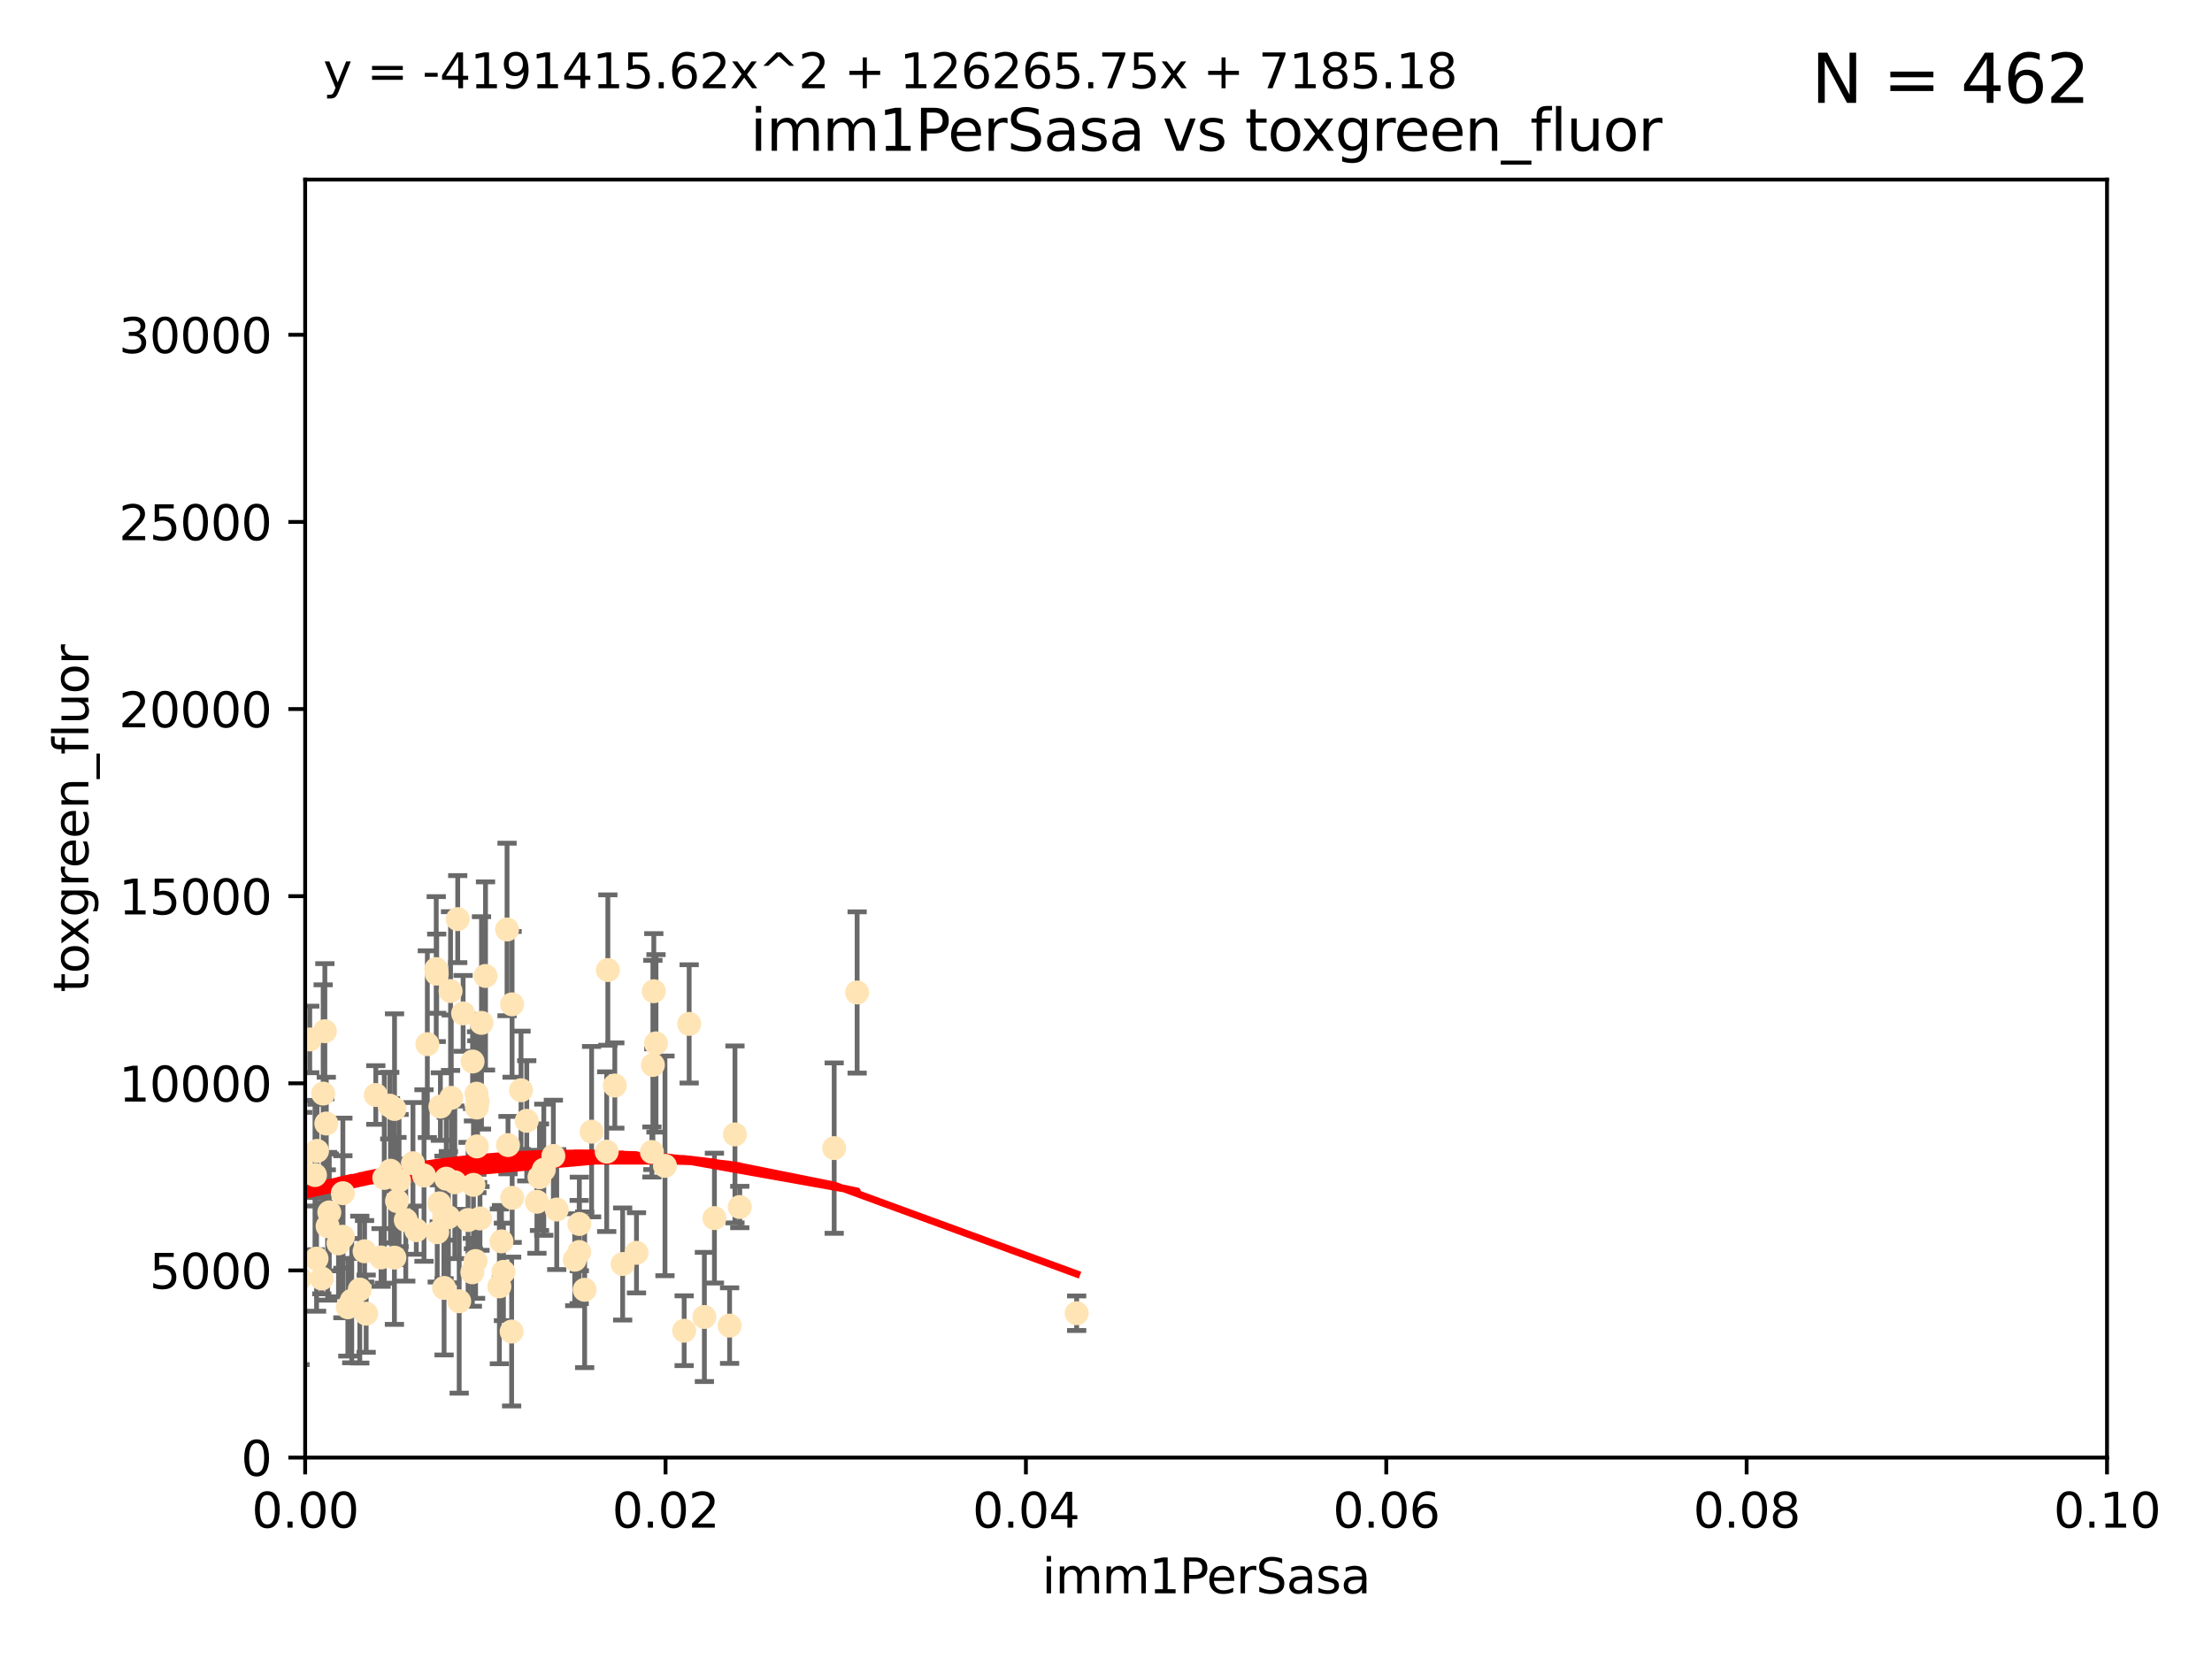 <?xml version="1.0" encoding="utf-8" standalone="no"?>
<!DOCTYPE svg PUBLIC "-//W3C//DTD SVG 1.1//EN"
  "http://www.w3.org/Graphics/SVG/1.1/DTD/svg11.dtd">
<svg xmlns:xlink="http://www.w3.org/1999/xlink" width="460.8pt" height="345.6pt" viewBox="0 0 460.8 345.6" xmlns="http://www.w3.org/2000/svg" version="1.1">
 <defs>
  <style type="text/css">*{stroke-linejoin: round; stroke-linecap: butt}</style>
 </defs>
 <g id="figure_1">
  <g id="patch_1">
   <path d="M 0 345.6 
L 460.8 345.6 
L 460.8 0 
L 0 0 
z
" style="fill: #ffffff"/>
  </g>
  <g id="axes_1">
   <g id="patch_2">
    <path d="M 63.571 303.64 
L 438.93 303.64 
L 438.93 37.411 
L 63.571 37.411 
z
" style="fill: #ffffff"/>
   </g>
   <g id="PathCollection_1">
    <defs>
     <path id="m3c3d0f1845" d="M 0 1.118 
C 0.297 1.118 0.581 1 0.791 0.791 
C 1 0.581 1.118 0.297 1.118 0 
C 1.118 -0.297 1 -0.581 0.791 -0.791 
C 0.581 -1 0.297 -1.118 0 -1.118 
C -0.297 -1.118 -0.581 -1 -0.791 -0.791 
C -1 -0.581 -1.118 -0.297 -1.118 0 
C -1.118 0.297 -1 0.581 -0.791 0.791 
C -0.581 1 -0.297 1.118 0 1.118 
z
" style="stroke: #ffe4b5"/>
    </defs>
    <g clip-path="url(#p7cceb53bda)">
     <use xlink:href="#m3c3d0f1845" x="52.811" y="226.76" style="fill: #ffe4b5; stroke: #ffe4b5"/>
     <use xlink:href="#m3c3d0f1845" x="44.142" y="252.005" style="fill: #ffe4b5; stroke: #ffe4b5"/>
     <use xlink:href="#m3c3d0f1845" x="64.527" y="216.536" style="fill: #ffe4b5; stroke: #ffe4b5"/>
     <use xlink:href="#m3c3d0f1845" x="78.287" y="228.111" style="fill: #ffe4b5; stroke: #ffe4b5"/>
     <use xlink:href="#m3c3d0f1845" x="48.7" y="244.769" style="fill: #ffe4b5; stroke: #ffe4b5"/>
     <use xlink:href="#m3c3d0f1845" x="67.973" y="234.05" style="fill: #ffe4b5; stroke: #ffe4b5"/>
     <use xlink:href="#m3c3d0f1845" x="67.673" y="214.817" style="fill: #ffe4b5; stroke: #ffe4b5"/>
     <use xlink:href="#m3c3d0f1845" x="53.873" y="254.205" style="fill: #ffe4b5; stroke: #ffe4b5"/>
     <use xlink:href="#m3c3d0f1845" x="82.187" y="231.017" style="fill: #ffe4b5; stroke: #ffe4b5"/>
     <use xlink:href="#m3c3d0f1845" x="57.635" y="237.027" style="fill: #ffe4b5; stroke: #ffe4b5"/>
     <use xlink:href="#m3c3d0f1845" x="90.877" y="201.88" style="fill: #ffe4b5; stroke: #ffe4b5"/>
     <use xlink:href="#m3c3d0f1845" x="99.491" y="229.412" style="fill: #ffe4b5; stroke: #ffe4b5"/>
     <use xlink:href="#m3c3d0f1845" x="59.235" y="212.178" style="fill: #ffe4b5; stroke: #ffe4b5"/>
     <use xlink:href="#m3c3d0f1845" x="62.506" y="266.293" style="fill: #ffe4b5; stroke: #ffe4b5"/>
     <use xlink:href="#m3c3d0f1845" x="72.462" y="272.322" style="fill: #ffe4b5; stroke: #ffe4b5"/>
     <use xlink:href="#m3c3d0f1845" x="97.503" y="254.155" style="fill: #ffe4b5; stroke: #ffe4b5"/>
     <use xlink:href="#m3c3d0f1845" x="51.91" y="239.982" style="fill: #ffe4b5; stroke: #ffe4b5"/>
     <use xlink:href="#m3c3d0f1845" x="66.044" y="239.753" style="fill: #ffe4b5; stroke: #ffe4b5"/>
     <use xlink:href="#m3c3d0f1845" x="111.849" y="250.352" style="fill: #ffe4b5; stroke: #ffe4b5"/>
     <use xlink:href="#m3c3d0f1845" x="71.431" y="257.637" style="fill: #ffe4b5; stroke: #ffe4b5"/>
     <use xlink:href="#m3c3d0f1845" x="44.252" y="259.605" style="fill: #ffe4b5; stroke: #ffe4b5"/>
     <use xlink:href="#m3c3d0f1845" x="52.216" y="253.6" style="fill: #ffe4b5; stroke: #ffe4b5"/>
     <use xlink:href="#m3c3d0f1845" x="56.513" y="235.57" style="fill: #ffe4b5; stroke: #ffe4b5"/>
     <use xlink:href="#m3c3d0f1845" x="60.04" y="265.126" style="fill: #ffe4b5; stroke: #ffe4b5"/>
     <use xlink:href="#m3c3d0f1845" x="68.248" y="255.451" style="fill: #ffe4b5; stroke: #ffe4b5"/>
     <use xlink:href="#m3c3d0f1845" x="106.693" y="249.525" style="fill: #ffe4b5; stroke: #ffe4b5"/>
     <use xlink:href="#m3c3d0f1845" x="84.532" y="254.168" style="fill: #ffe4b5; stroke: #ffe4b5"/>
     <use xlink:href="#m3c3d0f1845" x="83.136" y="245.935" style="fill: #ffe4b5; stroke: #ffe4b5"/>
     <use xlink:href="#m3c3d0f1845" x="90.975" y="202.832" style="fill: #ffe4b5; stroke: #ffe4b5"/>
     <use xlink:href="#m3c3d0f1845" x="94.008" y="228.7" style="fill: #ffe4b5; stroke: #ffe4b5"/>
     <use xlink:href="#m3c3d0f1845" x="61.178" y="226.335" style="fill: #ffe4b5; stroke: #ffe4b5"/>
     <use xlink:href="#m3c3d0f1845" x="71.427" y="248.563" style="fill: #ffe4b5; stroke: #ffe4b5"/>
     <use xlink:href="#m3c3d0f1845" x="52.509" y="245.292" style="fill: #ffe4b5; stroke: #ffe4b5"/>
     <use xlink:href="#m3c3d0f1845" x="48.354" y="245.681" style="fill: #ffe4b5; stroke: #ffe4b5"/>
     <use xlink:href="#m3c3d0f1845" x="57.992" y="231.922" style="fill: #ffe4b5; stroke: #ffe4b5"/>
     <use xlink:href="#m3c3d0f1845" x="101.141" y="203.309" style="fill: #ffe4b5; stroke: #ffe4b5"/>
     <use xlink:href="#m3c3d0f1845" x="52.413" y="262.659" style="fill: #ffe4b5; stroke: #ffe4b5"/>
     <use xlink:href="#m3c3d0f1845" x="92.496" y="253.603" style="fill: #ffe4b5; stroke: #ffe4b5"/>
     <use xlink:href="#m3c3d0f1845" x="48.644" y="250.173" style="fill: #ffe4b5; stroke: #ffe4b5"/>
     <use xlink:href="#m3c3d0f1845" x="58.586" y="248.241" style="fill: #ffe4b5; stroke: #ffe4b5"/>
     <use xlink:href="#m3c3d0f1845" x="68.596" y="252.564" style="fill: #ffe4b5; stroke: #ffe4b5"/>
     <use xlink:href="#m3c3d0f1845" x="80.052" y="245.382" style="fill: #ffe4b5; stroke: #ffe4b5"/>
     <use xlink:href="#m3c3d0f1845" x="115.275" y="240.809" style="fill: #ffe4b5; stroke: #ffe4b5"/>
     <use xlink:href="#m3c3d0f1845" x="81.337" y="243.885" style="fill: #ffe4b5; stroke: #ffe4b5"/>
     <use xlink:href="#m3c3d0f1845" x="86.721" y="256.268" style="fill: #ffe4b5; stroke: #ffe4b5"/>
     <use xlink:href="#m3c3d0f1845" x="50.375" y="258.147" style="fill: #ffe4b5; stroke: #ffe4b5"/>
     <use xlink:href="#m3c3d0f1845" x="67.038" y="266.337" style="fill: #ffe4b5; stroke: #ffe4b5"/>
     <use xlink:href="#m3c3d0f1845" x="105.827" y="238.542" style="fill: #ffe4b5; stroke: #ffe4b5"/>
     <use xlink:href="#m3c3d0f1845" x="89.023" y="217.517" style="fill: #ffe4b5; stroke: #ffe4b5"/>
     <use xlink:href="#m3c3d0f1845" x="63.049" y="240.56" style="fill: #ffe4b5; stroke: #ffe4b5"/>
     <use xlink:href="#m3c3d0f1845" x="82.702" y="250.198" style="fill: #ffe4b5; stroke: #ffe4b5"/>
     <use xlink:href="#m3c3d0f1845" x="54.243" y="265.765" style="fill: #ffe4b5; stroke: #ffe4b5"/>
     <use xlink:href="#m3c3d0f1845" x="56.319" y="280.604" style="fill: #ffe4b5; stroke: #ffe4b5"/>
     <use xlink:href="#m3c3d0f1845" x="60.187" y="240.015" style="fill: #ffe4b5; stroke: #ffe4b5"/>
     <use xlink:href="#m3c3d0f1845" x="38.993" y="263.441" style="fill: #ffe4b5; stroke: #ffe4b5"/>
     <use xlink:href="#m3c3d0f1845" x="86.029" y="242.322" style="fill: #ffe4b5; stroke: #ffe4b5"/>
     <use xlink:href="#m3c3d0f1845" x="81.192" y="230.33" style="fill: #ffe4b5; stroke: #ffe4b5"/>
     <use xlink:href="#m3c3d0f1845" x="61.105" y="259.103" style="fill: #ffe4b5; stroke: #ffe4b5"/>
     <use xlink:href="#m3c3d0f1845" x="88.325" y="244.88" style="fill: #ffe4b5; stroke: #ffe4b5"/>
     <use xlink:href="#m3c3d0f1845" x="128.077" y="226.132" style="fill: #ffe4b5; stroke: #ffe4b5"/>
     <use xlink:href="#m3c3d0f1845" x="98.448" y="221.132" style="fill: #ffe4b5; stroke: #ffe4b5"/>
     <use xlink:href="#m3c3d0f1845" x="106.582" y="277.386" style="fill: #ffe4b5; stroke: #ffe4b5"/>
     <use xlink:href="#m3c3d0f1845" x="91.744" y="230.52" style="fill: #ffe4b5; stroke: #ffe4b5"/>
     <use xlink:href="#m3c3d0f1845" x="100.303" y="213.083" style="fill: #ffe4b5; stroke: #ffe4b5"/>
     <use xlink:href="#m3c3d0f1845" x="95.659" y="271.074" style="fill: #ffe4b5; stroke: #ffe4b5"/>
     <use xlink:href="#m3c3d0f1845" x="70.515" y="259.016" style="fill: #ffe4b5; stroke: #ffe4b5"/>
     <use xlink:href="#m3c3d0f1845" x="73.276" y="270.951" style="fill: #ffe4b5; stroke: #ffe4b5"/>
     <use xlink:href="#m3c3d0f1845" x="65.618" y="244.786" style="fill: #ffe4b5; stroke: #ffe4b5"/>
     <use xlink:href="#m3c3d0f1845" x="92.965" y="245.545" style="fill: #ffe4b5; stroke: #ffe4b5"/>
     <use xlink:href="#m3c3d0f1845" x="91.085" y="256.689" style="fill: #ffe4b5; stroke: #ffe4b5"/>
     <use xlink:href="#m3c3d0f1845" x="75.949" y="260.664" style="fill: #ffe4b5; stroke: #ffe4b5"/>
     <use xlink:href="#m3c3d0f1845" x="129.712" y="263.316" style="fill: #ffe4b5; stroke: #ffe4b5"/>
     <use xlink:href="#m3c3d0f1845" x="96.474" y="211.111" style="fill: #ffe4b5; stroke: #ffe4b5"/>
     <use xlink:href="#m3c3d0f1845" x="61.162" y="236.934" style="fill: #ffe4b5; stroke: #ffe4b5"/>
     <use xlink:href="#m3c3d0f1845" x="67.322" y="227.815" style="fill: #ffe4b5; stroke: #ffe4b5"/>
     <use xlink:href="#m3c3d0f1845" x="104.874" y="264.957" style="fill: #ffe4b5; stroke: #ffe4b5"/>
     <use xlink:href="#m3c3d0f1845" x="99.991" y="253.828" style="fill: #ffe4b5; stroke: #ffe4b5"/>
     <use xlink:href="#m3c3d0f1845" x="74.95" y="268.649" style="fill: #ffe4b5; stroke: #ffe4b5"/>
     <use xlink:href="#m3c3d0f1845" x="99.275" y="227.838" style="fill: #ffe4b5; stroke: #ffe4b5"/>
     <use xlink:href="#m3c3d0f1845" x="65.944" y="262.194" style="fill: #ffe4b5; stroke: #ffe4b5"/>
     <use xlink:href="#m3c3d0f1845" x="136.008" y="221.853" style="fill: #ffe4b5; stroke: #ffe4b5"/>
     <use xlink:href="#m3c3d0f1845" x="93.857" y="206.457" style="fill: #ffe4b5; stroke: #ffe4b5"/>
     <use xlink:href="#m3c3d0f1845" x="79.383" y="261.955" style="fill: #ffe4b5; stroke: #ffe4b5"/>
     <use xlink:href="#m3c3d0f1845" x="76.28" y="273.662" style="fill: #ffe4b5; stroke: #ffe4b5"/>
     <use xlink:href="#m3c3d0f1845" x="99.074" y="262.694" style="fill: #ffe4b5; stroke: #ffe4b5"/>
     <use xlink:href="#m3c3d0f1845" x="105.627" y="193.623" style="fill: #ffe4b5; stroke: #ffe4b5"/>
     <use xlink:href="#m3c3d0f1845" x="98.629" y="246.826" style="fill: #ffe4b5; stroke: #ffe4b5"/>
     <use xlink:href="#m3c3d0f1845" x="95.352" y="191.469" style="fill: #ffe4b5; stroke: #ffe4b5"/>
     <use xlink:href="#m3c3d0f1845" x="112.383" y="245.234" style="fill: #ffe4b5; stroke: #ffe4b5"/>
     <use xlink:href="#m3c3d0f1845" x="82.162" y="261.986" style="fill: #ffe4b5; stroke: #ffe4b5"/>
     <use xlink:href="#m3c3d0f1845" x="106.676" y="209.222" style="fill: #ffe4b5; stroke: #ffe4b5"/>
     <use xlink:href="#m3c3d0f1845" x="123.24" y="235.746" style="fill: #ffe4b5; stroke: #ffe4b5"/>
     <use xlink:href="#m3c3d0f1845" x="120.653" y="260.815" style="fill: #ffe4b5; stroke: #ffe4b5"/>
     <use xlink:href="#m3c3d0f1845" x="98.399" y="265.045" style="fill: #ffe4b5; stroke: #ffe4b5"/>
     <use xlink:href="#m3c3d0f1845" x="108.539" y="227.117" style="fill: #ffe4b5; stroke: #ffe4b5"/>
     <use xlink:href="#m3c3d0f1845" x="113.28" y="243.672" style="fill: #ffe4b5; stroke: #ffe4b5"/>
     <use xlink:href="#m3c3d0f1845" x="121.793" y="268.684" style="fill: #ffe4b5; stroke: #ffe4b5"/>
     <use xlink:href="#m3c3d0f1845" x="94.744" y="246.295" style="fill: #ffe4b5; stroke: #ffe4b5"/>
     <use xlink:href="#m3c3d0f1845" x="99.34" y="230.72" style="fill: #ffe4b5; stroke: #ffe4b5"/>
     <use xlink:href="#m3c3d0f1845" x="92.512" y="268.302" style="fill: #ffe4b5; stroke: #ffe4b5"/>
     <use xlink:href="#m3c3d0f1845" x="126.388" y="239.911" style="fill: #ffe4b5; stroke: #ffe4b5"/>
     <use xlink:href="#m3c3d0f1845" x="119.725" y="262.419" style="fill: #ffe4b5; stroke: #ffe4b5"/>
     <use xlink:href="#m3c3d0f1845" x="136.656" y="217.353" style="fill: #ffe4b5; stroke: #ffe4b5"/>
     <use xlink:href="#m3c3d0f1845" x="104.465" y="258.605" style="fill: #ffe4b5; stroke: #ffe4b5"/>
     <use xlink:href="#m3c3d0f1845" x="148.828" y="253.753" style="fill: #ffe4b5; stroke: #ffe4b5"/>
     <use xlink:href="#m3c3d0f1845" x="143.568" y="213.294" style="fill: #ffe4b5; stroke: #ffe4b5"/>
     <use xlink:href="#m3c3d0f1845" x="120.687" y="254.975" style="fill: #ffe4b5; stroke: #ffe4b5"/>
     <use xlink:href="#m3c3d0f1845" x="132.594" y="260.985" style="fill: #ffe4b5; stroke: #ffe4b5"/>
     <use xlink:href="#m3c3d0f1845" x="115.978" y="251.971" style="fill: #ffe4b5; stroke: #ffe4b5"/>
     <use xlink:href="#m3c3d0f1845" x="126.627" y="202.077" style="fill: #ffe4b5; stroke: #ffe4b5"/>
     <use xlink:href="#m3c3d0f1845" x="99.35" y="238.818" style="fill: #ffe4b5; stroke: #ffe4b5"/>
     <use xlink:href="#m3c3d0f1845" x="47.299" y="276.739" style="fill: #ffe4b5; stroke: #ffe4b5"/>
     <use xlink:href="#m3c3d0f1845" x="93.406" y="253.562" style="fill: #ffe4b5; stroke: #ffe4b5"/>
     <use xlink:href="#m3c3d0f1845" x="146.736" y="274.347" style="fill: #ffe4b5; stroke: #ffe4b5"/>
     <use xlink:href="#m3c3d0f1845" x="104.031" y="267.976" style="fill: #ffe4b5; stroke: #ffe4b5"/>
     <use xlink:href="#m3c3d0f1845" x="142.522" y="277.211" style="fill: #ffe4b5; stroke: #ffe4b5"/>
     <use xlink:href="#m3c3d0f1845" x="154.107" y="251.441" style="fill: #ffe4b5; stroke: #ffe4b5"/>
     <use xlink:href="#m3c3d0f1845" x="136.2" y="206.49" style="fill: #ffe4b5; stroke: #ffe4b5"/>
     <use xlink:href="#m3c3d0f1845" x="109.731" y="233.485" style="fill: #ffe4b5; stroke: #ffe4b5"/>
     <use xlink:href="#m3c3d0f1845" x="91.502" y="250.681" style="fill: #ffe4b5; stroke: #ffe4b5"/>
     <use xlink:href="#m3c3d0f1845" x="135.802" y="239.983" style="fill: #ffe4b5; stroke: #ffe4b5"/>
     <use xlink:href="#m3c3d0f1845" x="151.99" y="276.151" style="fill: #ffe4b5; stroke: #ffe4b5"/>
     <use xlink:href="#m3c3d0f1845" x="178.558" y="206.748" style="fill: #ffe4b5; stroke: #ffe4b5"/>
     <use xlink:href="#m3c3d0f1845" x="138.528" y="242.868" style="fill: #ffe4b5; stroke: #ffe4b5"/>
     <use xlink:href="#m3c3d0f1845" x="153.106" y="236.321" style="fill: #ffe4b5; stroke: #ffe4b5"/>
     <use xlink:href="#m3c3d0f1845" x="173.776" y="239.171" style="fill: #ffe4b5; stroke: #ffe4b5"/>
     <use xlink:href="#m3c3d0f1845" x="224.289" y="273.573" style="fill: #ffe4b5; stroke: #ffe4b5"/>
    </g>
   </g>
   <g id="matplotlib.axis_1">
    <g id="xtick_1">
     <g id="line2d_1">
      <defs>
       <path id="md1aba27d6a" d="M 0 0 
L 0 3.5 
" style="stroke: #000000; stroke-width: 0.8"/>
      </defs>
      <g>
       <use xlink:href="#md1aba27d6a" x="63.571" y="303.64" style="stroke: #000000; stroke-width: 0.8"/>
      </g>
     </g>
     <g id="text_1">
      <!-- 0.00 -->
      <g transform="translate(52.438 318.238)scale(0.1 -0.1)">
       <defs>
        <path id="DejaVuSans-30" d="M 2034 4250 
Q 1547 4250 1301 3770 
Q 1056 3291 1056 2328 
Q 1056 1369 1301 889 
Q 1547 409 2034 409 
Q 2525 409 2770 889 
Q 3016 1369 3016 2328 
Q 3016 3291 2770 3770 
Q 2525 4250 2034 4250 
z
M 2034 4750 
Q 2819 4750 3233 4129 
Q 3647 3509 3647 2328 
Q 3647 1150 3233 529 
Q 2819 -91 2034 -91 
Q 1250 -91 836 529 
Q 422 1150 422 2328 
Q 422 3509 836 4129 
Q 1250 4750 2034 4750 
z
" transform="scale(0.016)"/>
        <path id="DejaVuSans-2e" d="M 684 794 
L 1344 794 
L 1344 0 
L 684 0 
L 684 794 
z
" transform="scale(0.016)"/>
       </defs>
       <use xlink:href="#DejaVuSans-30"/>
       <use xlink:href="#DejaVuSans-2e" x="63.623"/>
       <use xlink:href="#DejaVuSans-30" x="95.41"/>
       <use xlink:href="#DejaVuSans-30" x="159.033"/>
      </g>
     </g>
    </g>
    <g id="xtick_2">
     <g id="line2d_2">
      <g>
       <use xlink:href="#md1aba27d6a" x="138.643" y="303.64" style="stroke: #000000; stroke-width: 0.8"/>
      </g>
     </g>
     <g id="text_2">
      <!-- 0.02 -->
      <g transform="translate(127.51 318.238)scale(0.1 -0.1)">
       <defs>
        <path id="DejaVuSans-32" d="M 1228 531 
L 3431 531 
L 3431 0 
L 469 0 
L 469 531 
Q 828 903 1448 1529 
Q 2069 2156 2228 2338 
Q 2531 2678 2651 2914 
Q 2772 3150 2772 3378 
Q 2772 3750 2511 3984 
Q 2250 4219 1831 4219 
Q 1534 4219 1204 4116 
Q 875 4013 500 3803 
L 500 4441 
Q 881 4594 1212 4672 
Q 1544 4750 1819 4750 
Q 2544 4750 2975 4387 
Q 3406 4025 3406 3419 
Q 3406 3131 3298 2873 
Q 3191 2616 2906 2266 
Q 2828 2175 2409 1742 
Q 1991 1309 1228 531 
z
" transform="scale(0.016)"/>
       </defs>
       <use xlink:href="#DejaVuSans-30"/>
       <use xlink:href="#DejaVuSans-2e" x="63.623"/>
       <use xlink:href="#DejaVuSans-30" x="95.41"/>
       <use xlink:href="#DejaVuSans-32" x="159.033"/>
      </g>
     </g>
    </g>
    <g id="xtick_3">
     <g id="line2d_3">
      <g>
       <use xlink:href="#md1aba27d6a" x="213.715" y="303.64" style="stroke: #000000; stroke-width: 0.8"/>
      </g>
     </g>
     <g id="text_3">
      <!-- 0.04 -->
      <g transform="translate(202.582 318.238)scale(0.1 -0.1)">
       <defs>
        <path id="DejaVuSans-34" d="M 2419 4116 
L 825 1625 
L 2419 1625 
L 2419 4116 
z
M 2253 4666 
L 3047 4666 
L 3047 1625 
L 3713 1625 
L 3713 1100 
L 3047 1100 
L 3047 0 
L 2419 0 
L 2419 1100 
L 313 1100 
L 313 1709 
L 2253 4666 
z
" transform="scale(0.016)"/>
       </defs>
       <use xlink:href="#DejaVuSans-30"/>
       <use xlink:href="#DejaVuSans-2e" x="63.623"/>
       <use xlink:href="#DejaVuSans-30" x="95.41"/>
       <use xlink:href="#DejaVuSans-34" x="159.033"/>
      </g>
     </g>
    </g>
    <g id="xtick_4">
     <g id="line2d_4">
      <g>
       <use xlink:href="#md1aba27d6a" x="288.786" y="303.64" style="stroke: #000000; stroke-width: 0.8"/>
      </g>
     </g>
     <g id="text_4">
      <!-- 0.06 -->
      <g transform="translate(277.654 318.238)scale(0.1 -0.1)">
       <defs>
        <path id="DejaVuSans-36" d="M 2113 2584 
Q 1688 2584 1439 2293 
Q 1191 2003 1191 1497 
Q 1191 994 1439 701 
Q 1688 409 2113 409 
Q 2538 409 2786 701 
Q 3034 994 3034 1497 
Q 3034 2003 2786 2293 
Q 2538 2584 2113 2584 
z
M 3366 4563 
L 3366 3988 
Q 3128 4100 2886 4159 
Q 2644 4219 2406 4219 
Q 1781 4219 1451 3797 
Q 1122 3375 1075 2522 
Q 1259 2794 1537 2939 
Q 1816 3084 2150 3084 
Q 2853 3084 3261 2657 
Q 3669 2231 3669 1497 
Q 3669 778 3244 343 
Q 2819 -91 2113 -91 
Q 1303 -91 875 529 
Q 447 1150 447 2328 
Q 447 3434 972 4092 
Q 1497 4750 2381 4750 
Q 2619 4750 2861 4703 
Q 3103 4656 3366 4563 
z
" transform="scale(0.016)"/>
       </defs>
       <use xlink:href="#DejaVuSans-30"/>
       <use xlink:href="#DejaVuSans-2e" x="63.623"/>
       <use xlink:href="#DejaVuSans-30" x="95.41"/>
       <use xlink:href="#DejaVuSans-36" x="159.033"/>
      </g>
     </g>
    </g>
    <g id="xtick_5">
     <g id="line2d_5">
      <g>
       <use xlink:href="#md1aba27d6a" x="363.858" y="303.64" style="stroke: #000000; stroke-width: 0.8"/>
      </g>
     </g>
     <g id="text_5">
      <!-- 0.08 -->
      <g transform="translate(352.725 318.238)scale(0.1 -0.1)">
       <defs>
        <path id="DejaVuSans-38" d="M 2034 2216 
Q 1584 2216 1326 1975 
Q 1069 1734 1069 1313 
Q 1069 891 1326 650 
Q 1584 409 2034 409 
Q 2484 409 2743 651 
Q 3003 894 3003 1313 
Q 3003 1734 2745 1975 
Q 2488 2216 2034 2216 
z
M 1403 2484 
Q 997 2584 770 2862 
Q 544 3141 544 3541 
Q 544 4100 942 4425 
Q 1341 4750 2034 4750 
Q 2731 4750 3128 4425 
Q 3525 4100 3525 3541 
Q 3525 3141 3298 2862 
Q 3072 2584 2669 2484 
Q 3125 2378 3379 2068 
Q 3634 1759 3634 1313 
Q 3634 634 3220 271 
Q 2806 -91 2034 -91 
Q 1263 -91 848 271 
Q 434 634 434 1313 
Q 434 1759 690 2068 
Q 947 2378 1403 2484 
z
M 1172 3481 
Q 1172 3119 1398 2916 
Q 1625 2713 2034 2713 
Q 2441 2713 2670 2916 
Q 2900 3119 2900 3481 
Q 2900 3844 2670 4047 
Q 2441 4250 2034 4250 
Q 1625 4250 1398 4047 
Q 1172 3844 1172 3481 
z
" transform="scale(0.016)"/>
       </defs>
       <use xlink:href="#DejaVuSans-30"/>
       <use xlink:href="#DejaVuSans-2e" x="63.623"/>
       <use xlink:href="#DejaVuSans-30" x="95.41"/>
       <use xlink:href="#DejaVuSans-38" x="159.033"/>
      </g>
     </g>
    </g>
    <g id="xtick_6">
     <g id="line2d_6">
      <g>
       <use xlink:href="#md1aba27d6a" x="438.93" y="303.64" style="stroke: #000000; stroke-width: 0.8"/>
      </g>
     </g>
     <g id="text_6">
      <!-- 0.10 -->
      <g transform="translate(427.797 318.238)scale(0.1 -0.1)">
       <defs>
        <path id="DejaVuSans-31" d="M 794 531 
L 1825 531 
L 1825 4091 
L 703 3866 
L 703 4441 
L 1819 4666 
L 2450 4666 
L 2450 531 
L 3481 531 
L 3481 0 
L 794 0 
L 794 531 
z
" transform="scale(0.016)"/>
       </defs>
       <use xlink:href="#DejaVuSans-30"/>
       <use xlink:href="#DejaVuSans-2e" x="63.623"/>
       <use xlink:href="#DejaVuSans-31" x="95.41"/>
       <use xlink:href="#DejaVuSans-30" x="159.033"/>
      </g>
     </g>
    </g>
    <g id="text_7">
     <!-- imm1PerSasa -->
     <g transform="translate(217.067 331.917)scale(0.1 -0.1)">
      <defs>
       <path id="DejaVuSans-69" d="M 603 3500 
L 1178 3500 
L 1178 0 
L 603 0 
L 603 3500 
z
M 603 4863 
L 1178 4863 
L 1178 4134 
L 603 4134 
L 603 4863 
z
" transform="scale(0.016)"/>
       <path id="DejaVuSans-6d" d="M 3328 2828 
Q 3544 3216 3844 3400 
Q 4144 3584 4550 3584 
Q 5097 3584 5394 3201 
Q 5691 2819 5691 2113 
L 5691 0 
L 5113 0 
L 5113 2094 
Q 5113 2597 4934 2840 
Q 4756 3084 4391 3084 
Q 3944 3084 3684 2787 
Q 3425 2491 3425 1978 
L 3425 0 
L 2847 0 
L 2847 2094 
Q 2847 2600 2669 2842 
Q 2491 3084 2119 3084 
Q 1678 3084 1418 2786 
Q 1159 2488 1159 1978 
L 1159 0 
L 581 0 
L 581 3500 
L 1159 3500 
L 1159 2956 
Q 1356 3278 1631 3431 
Q 1906 3584 2284 3584 
Q 2666 3584 2933 3390 
Q 3200 3197 3328 2828 
z
" transform="scale(0.016)"/>
       <path id="DejaVuSans-50" d="M 1259 4147 
L 1259 2394 
L 2053 2394 
Q 2494 2394 2734 2622 
Q 2975 2850 2975 3272 
Q 2975 3691 2734 3919 
Q 2494 4147 2053 4147 
L 1259 4147 
z
M 628 4666 
L 2053 4666 
Q 2838 4666 3239 4311 
Q 3641 3956 3641 3272 
Q 3641 2581 3239 2228 
Q 2838 1875 2053 1875 
L 1259 1875 
L 1259 0 
L 628 0 
L 628 4666 
z
" transform="scale(0.016)"/>
       <path id="DejaVuSans-65" d="M 3597 1894 
L 3597 1613 
L 953 1613 
Q 991 1019 1311 708 
Q 1631 397 2203 397 
Q 2534 397 2845 478 
Q 3156 559 3463 722 
L 3463 178 
Q 3153 47 2828 -22 
Q 2503 -91 2169 -91 
Q 1331 -91 842 396 
Q 353 884 353 1716 
Q 353 2575 817 3079 
Q 1281 3584 2069 3584 
Q 2775 3584 3186 3129 
Q 3597 2675 3597 1894 
z
M 3022 2063 
Q 3016 2534 2758 2815 
Q 2500 3097 2075 3097 
Q 1594 3097 1305 2825 
Q 1016 2553 972 2059 
L 3022 2063 
z
" transform="scale(0.016)"/>
       <path id="DejaVuSans-72" d="M 2631 2963 
Q 2534 3019 2420 3045 
Q 2306 3072 2169 3072 
Q 1681 3072 1420 2755 
Q 1159 2438 1159 1844 
L 1159 0 
L 581 0 
L 581 3500 
L 1159 3500 
L 1159 2956 
Q 1341 3275 1631 3429 
Q 1922 3584 2338 3584 
Q 2397 3584 2469 3576 
Q 2541 3569 2628 3553 
L 2631 2963 
z
" transform="scale(0.016)"/>
       <path id="DejaVuSans-53" d="M 3425 4513 
L 3425 3897 
Q 3066 4069 2747 4153 
Q 2428 4238 2131 4238 
Q 1616 4238 1336 4038 
Q 1056 3838 1056 3469 
Q 1056 3159 1242 3001 
Q 1428 2844 1947 2747 
L 2328 2669 
Q 3034 2534 3370 2195 
Q 3706 1856 3706 1288 
Q 3706 609 3251 259 
Q 2797 -91 1919 -91 
Q 1588 -91 1214 -16 
Q 841 59 441 206 
L 441 856 
Q 825 641 1194 531 
Q 1563 422 1919 422 
Q 2459 422 2753 634 
Q 3047 847 3047 1241 
Q 3047 1584 2836 1778 
Q 2625 1972 2144 2069 
L 1759 2144 
Q 1053 2284 737 2584 
Q 422 2884 422 3419 
Q 422 4038 858 4394 
Q 1294 4750 2059 4750 
Q 2388 4750 2728 4690 
Q 3069 4631 3425 4513 
z
" transform="scale(0.016)"/>
       <path id="DejaVuSans-61" d="M 2194 1759 
Q 1497 1759 1228 1600 
Q 959 1441 959 1056 
Q 959 750 1161 570 
Q 1363 391 1709 391 
Q 2188 391 2477 730 
Q 2766 1069 2766 1631 
L 2766 1759 
L 2194 1759 
z
M 3341 1997 
L 3341 0 
L 2766 0 
L 2766 531 
Q 2569 213 2275 61 
Q 1981 -91 1556 -91 
Q 1019 -91 701 211 
Q 384 513 384 1019 
Q 384 1609 779 1909 
Q 1175 2209 1959 2209 
L 2766 2209 
L 2766 2266 
Q 2766 2663 2505 2880 
Q 2244 3097 1772 3097 
Q 1472 3097 1187 3025 
Q 903 2953 641 2809 
L 641 3341 
Q 956 3463 1253 3523 
Q 1550 3584 1831 3584 
Q 2591 3584 2966 3190 
Q 3341 2797 3341 1997 
z
" transform="scale(0.016)"/>
       <path id="DejaVuSans-73" d="M 2834 3397 
L 2834 2853 
Q 2591 2978 2328 3040 
Q 2066 3103 1784 3103 
Q 1356 3103 1142 2972 
Q 928 2841 928 2578 
Q 928 2378 1081 2264 
Q 1234 2150 1697 2047 
L 1894 2003 
Q 2506 1872 2764 1633 
Q 3022 1394 3022 966 
Q 3022 478 2636 193 
Q 2250 -91 1575 -91 
Q 1294 -91 989 -36 
Q 684 19 347 128 
L 347 722 
Q 666 556 975 473 
Q 1284 391 1588 391 
Q 1994 391 2212 530 
Q 2431 669 2431 922 
Q 2431 1156 2273 1281 
Q 2116 1406 1581 1522 
L 1381 1569 
Q 847 1681 609 1914 
Q 372 2147 372 2553 
Q 372 3047 722 3315 
Q 1072 3584 1716 3584 
Q 2034 3584 2315 3537 
Q 2597 3491 2834 3397 
z
" transform="scale(0.016)"/>
      </defs>
      <use xlink:href="#DejaVuSans-69"/>
      <use xlink:href="#DejaVuSans-6d" x="27.783"/>
      <use xlink:href="#DejaVuSans-6d" x="125.195"/>
      <use xlink:href="#DejaVuSans-31" x="222.607"/>
      <use xlink:href="#DejaVuSans-50" x="286.23"/>
      <use xlink:href="#DejaVuSans-65" x="342.908"/>
      <use xlink:href="#DejaVuSans-72" x="404.432"/>
      <use xlink:href="#DejaVuSans-53" x="445.545"/>
      <use xlink:href="#DejaVuSans-61" x="509.021"/>
      <use xlink:href="#DejaVuSans-73" x="570.301"/>
      <use xlink:href="#DejaVuSans-61" x="622.4"/>
     </g>
    </g>
   </g>
   <g id="matplotlib.axis_2">
    <g id="ytick_1">
     <g id="line2d_7">
      <defs>
       <path id="m2e7a52d385" d="M 0 0 
L -3.5 0 
" style="stroke: #000000; stroke-width: 0.8"/>
      </defs>
      <g>
       <use xlink:href="#m2e7a52d385" x="63.571" y="303.64" style="stroke: #000000; stroke-width: 0.8"/>
      </g>
     </g>
     <g id="text_8">
      <!-- 0 -->
      <g transform="translate(50.209 307.439)scale(0.1 -0.1)">
       <use xlink:href="#DejaVuSans-30"/>
      </g>
     </g>
    </g>
    <g id="ytick_2">
     <g id="line2d_8">
      <g>
       <use xlink:href="#m2e7a52d385" x="63.571" y="264.657" style="stroke: #000000; stroke-width: 0.8"/>
      </g>
     </g>
     <g id="text_9">
      <!-- 5000 -->
      <g transform="translate(31.121 268.457)scale(0.1 -0.1)">
       <defs>
        <path id="DejaVuSans-35" d="M 691 4666 
L 3169 4666 
L 3169 4134 
L 1269 4134 
L 1269 2991 
Q 1406 3038 1543 3061 
Q 1681 3084 1819 3084 
Q 2600 3084 3056 2656 
Q 3513 2228 3513 1497 
Q 3513 744 3044 326 
Q 2575 -91 1722 -91 
Q 1428 -91 1123 -41 
Q 819 9 494 109 
L 494 744 
Q 775 591 1075 516 
Q 1375 441 1709 441 
Q 2250 441 2565 725 
Q 2881 1009 2881 1497 
Q 2881 1984 2565 2268 
Q 2250 2553 1709 2553 
Q 1456 2553 1204 2497 
Q 953 2441 691 2322 
L 691 4666 
z
" transform="scale(0.016)"/>
       </defs>
       <use xlink:href="#DejaVuSans-35"/>
       <use xlink:href="#DejaVuSans-30" x="63.623"/>
       <use xlink:href="#DejaVuSans-30" x="127.246"/>
       <use xlink:href="#DejaVuSans-30" x="190.869"/>
      </g>
     </g>
    </g>
    <g id="ytick_3">
     <g id="line2d_9">
      <g>
       <use xlink:href="#m2e7a52d385" x="63.571" y="225.675" style="stroke: #000000; stroke-width: 0.8"/>
      </g>
     </g>
     <g id="text_10">
      <!-- 10000 -->
      <g transform="translate(24.759 229.474)scale(0.1 -0.1)">
       <use xlink:href="#DejaVuSans-31"/>
       <use xlink:href="#DejaVuSans-30" x="63.623"/>
       <use xlink:href="#DejaVuSans-30" x="127.246"/>
       <use xlink:href="#DejaVuSans-30" x="190.869"/>
       <use xlink:href="#DejaVuSans-30" x="254.492"/>
      </g>
     </g>
    </g>
    <g id="ytick_4">
     <g id="line2d_10">
      <g>
       <use xlink:href="#m2e7a52d385" x="63.571" y="186.692" style="stroke: #000000; stroke-width: 0.8"/>
      </g>
     </g>
     <g id="text_11">
      <!-- 15000 -->
      <g transform="translate(24.759 190.492)scale(0.1 -0.1)">
       <use xlink:href="#DejaVuSans-31"/>
       <use xlink:href="#DejaVuSans-35" x="63.623"/>
       <use xlink:href="#DejaVuSans-30" x="127.246"/>
       <use xlink:href="#DejaVuSans-30" x="190.869"/>
       <use xlink:href="#DejaVuSans-30" x="254.492"/>
      </g>
     </g>
    </g>
    <g id="ytick_5">
     <g id="line2d_11">
      <g>
       <use xlink:href="#m2e7a52d385" x="63.571" y="147.71" style="stroke: #000000; stroke-width: 0.8"/>
      </g>
     </g>
     <g id="text_12">
      <!-- 20000 -->
      <g transform="translate(24.759 151.509)scale(0.1 -0.1)">
       <use xlink:href="#DejaVuSans-32"/>
       <use xlink:href="#DejaVuSans-30" x="63.623"/>
       <use xlink:href="#DejaVuSans-30" x="127.246"/>
       <use xlink:href="#DejaVuSans-30" x="190.869"/>
       <use xlink:href="#DejaVuSans-30" x="254.492"/>
      </g>
     </g>
    </g>
    <g id="ytick_6">
     <g id="line2d_12">
      <g>
       <use xlink:href="#m2e7a52d385" x="63.571" y="108.727" style="stroke: #000000; stroke-width: 0.8"/>
      </g>
     </g>
     <g id="text_13">
      <!-- 25000 -->
      <g transform="translate(24.759 112.527)scale(0.1 -0.1)">
       <use xlink:href="#DejaVuSans-32"/>
       <use xlink:href="#DejaVuSans-35" x="63.623"/>
       <use xlink:href="#DejaVuSans-30" x="127.246"/>
       <use xlink:href="#DejaVuSans-30" x="190.869"/>
       <use xlink:href="#DejaVuSans-30" x="254.492"/>
      </g>
     </g>
    </g>
    <g id="ytick_7">
     <g id="line2d_13">
      <g>
       <use xlink:href="#m2e7a52d385" x="63.571" y="69.745" style="stroke: #000000; stroke-width: 0.8"/>
      </g>
     </g>
     <g id="text_14">
      <!-- 30000 -->
      <g transform="translate(24.759 73.544)scale(0.1 -0.1)">
       <defs>
        <path id="DejaVuSans-33" d="M 2597 2516 
Q 3050 2419 3304 2112 
Q 3559 1806 3559 1356 
Q 3559 666 3084 287 
Q 2609 -91 1734 -91 
Q 1441 -91 1130 -33 
Q 819 25 488 141 
L 488 750 
Q 750 597 1062 519 
Q 1375 441 1716 441 
Q 2309 441 2620 675 
Q 2931 909 2931 1356 
Q 2931 1769 2642 2001 
Q 2353 2234 1838 2234 
L 1294 2234 
L 1294 2753 
L 1863 2753 
Q 2328 2753 2575 2939 
Q 2822 3125 2822 3475 
Q 2822 3834 2567 4026 
Q 2313 4219 1838 4219 
Q 1578 4219 1281 4162 
Q 984 4106 628 3988 
L 628 4550 
Q 988 4650 1302 4700 
Q 1616 4750 1894 4750 
Q 2613 4750 3031 4423 
Q 3450 4097 3450 3541 
Q 3450 3153 3228 2886 
Q 3006 2619 2597 2516 
z
" transform="scale(0.016)"/>
       </defs>
       <use xlink:href="#DejaVuSans-33"/>
       <use xlink:href="#DejaVuSans-30" x="63.623"/>
       <use xlink:href="#DejaVuSans-30" x="127.246"/>
       <use xlink:href="#DejaVuSans-30" x="190.869"/>
       <use xlink:href="#DejaVuSans-30" x="254.492"/>
      </g>
     </g>
    </g>
    <g id="text_15">
     <!-- toxgreen_fluor -->
     <g transform="translate(18.401 206.72)rotate(-90)scale(0.1 -0.1)">
      <defs>
       <path id="DejaVuSans-74" d="M 1172 4494 
L 1172 3500 
L 2356 3500 
L 2356 3053 
L 1172 3053 
L 1172 1153 
Q 1172 725 1289 603 
Q 1406 481 1766 481 
L 2356 481 
L 2356 0 
L 1766 0 
Q 1100 0 847 248 
Q 594 497 594 1153 
L 594 3053 
L 172 3053 
L 172 3500 
L 594 3500 
L 594 4494 
L 1172 4494 
z
" transform="scale(0.016)"/>
       <path id="DejaVuSans-6f" d="M 1959 3097 
Q 1497 3097 1228 2736 
Q 959 2375 959 1747 
Q 959 1119 1226 758 
Q 1494 397 1959 397 
Q 2419 397 2687 759 
Q 2956 1122 2956 1747 
Q 2956 2369 2687 2733 
Q 2419 3097 1959 3097 
z
M 1959 3584 
Q 2709 3584 3137 3096 
Q 3566 2609 3566 1747 
Q 3566 888 3137 398 
Q 2709 -91 1959 -91 
Q 1206 -91 779 398 
Q 353 888 353 1747 
Q 353 2609 779 3096 
Q 1206 3584 1959 3584 
z
" transform="scale(0.016)"/>
       <path id="DejaVuSans-78" d="M 3513 3500 
L 2247 1797 
L 3578 0 
L 2900 0 
L 1881 1375 
L 863 0 
L 184 0 
L 1544 1831 
L 300 3500 
L 978 3500 
L 1906 2253 
L 2834 3500 
L 3513 3500 
z
" transform="scale(0.016)"/>
       <path id="DejaVuSans-67" d="M 2906 1791 
Q 2906 2416 2648 2759 
Q 2391 3103 1925 3103 
Q 1463 3103 1205 2759 
Q 947 2416 947 1791 
Q 947 1169 1205 825 
Q 1463 481 1925 481 
Q 2391 481 2648 825 
Q 2906 1169 2906 1791 
z
M 3481 434 
Q 3481 -459 3084 -895 
Q 2688 -1331 1869 -1331 
Q 1566 -1331 1297 -1286 
Q 1028 -1241 775 -1147 
L 775 -588 
Q 1028 -725 1275 -790 
Q 1522 -856 1778 -856 
Q 2344 -856 2625 -561 
Q 2906 -266 2906 331 
L 2906 616 
Q 2728 306 2450 153 
Q 2172 0 1784 0 
Q 1141 0 747 490 
Q 353 981 353 1791 
Q 353 2603 747 3093 
Q 1141 3584 1784 3584 
Q 2172 3584 2450 3431 
Q 2728 3278 2906 2969 
L 2906 3500 
L 3481 3500 
L 3481 434 
z
" transform="scale(0.016)"/>
       <path id="DejaVuSans-6e" d="M 3513 2113 
L 3513 0 
L 2938 0 
L 2938 2094 
Q 2938 2591 2744 2837 
Q 2550 3084 2163 3084 
Q 1697 3084 1428 2787 
Q 1159 2491 1159 1978 
L 1159 0 
L 581 0 
L 581 3500 
L 1159 3500 
L 1159 2956 
Q 1366 3272 1645 3428 
Q 1925 3584 2291 3584 
Q 2894 3584 3203 3211 
Q 3513 2838 3513 2113 
z
" transform="scale(0.016)"/>
       <path id="DejaVuSans-5f" d="M 3263 -1063 
L 3263 -1509 
L -63 -1509 
L -63 -1063 
L 3263 -1063 
z
" transform="scale(0.016)"/>
       <path id="DejaVuSans-66" d="M 2375 4863 
L 2375 4384 
L 1825 4384 
Q 1516 4384 1395 4259 
Q 1275 4134 1275 3809 
L 1275 3500 
L 2222 3500 
L 2222 3053 
L 1275 3053 
L 1275 0 
L 697 0 
L 697 3053 
L 147 3053 
L 147 3500 
L 697 3500 
L 697 3744 
Q 697 4328 969 4595 
Q 1241 4863 1831 4863 
L 2375 4863 
z
" transform="scale(0.016)"/>
       <path id="DejaVuSans-6c" d="M 603 4863 
L 1178 4863 
L 1178 0 
L 603 0 
L 603 4863 
z
" transform="scale(0.016)"/>
       <path id="DejaVuSans-75" d="M 544 1381 
L 544 3500 
L 1119 3500 
L 1119 1403 
Q 1119 906 1312 657 
Q 1506 409 1894 409 
Q 2359 409 2629 706 
Q 2900 1003 2900 1516 
L 2900 3500 
L 3475 3500 
L 3475 0 
L 2900 0 
L 2900 538 
Q 2691 219 2414 64 
Q 2138 -91 1772 -91 
Q 1169 -91 856 284 
Q 544 659 544 1381 
z
M 1991 3584 
L 1991 3584 
z
" transform="scale(0.016)"/>
      </defs>
      <use xlink:href="#DejaVuSans-74"/>
      <use xlink:href="#DejaVuSans-6f" x="39.209"/>
      <use xlink:href="#DejaVuSans-78" x="97.266"/>
      <use xlink:href="#DejaVuSans-67" x="156.445"/>
      <use xlink:href="#DejaVuSans-72" x="219.922"/>
      <use xlink:href="#DejaVuSans-65" x="258.785"/>
      <use xlink:href="#DejaVuSans-65" x="320.309"/>
      <use xlink:href="#DejaVuSans-6e" x="381.832"/>
      <use xlink:href="#DejaVuSans-5f" x="445.211"/>
      <use xlink:href="#DejaVuSans-66" x="495.211"/>
      <use xlink:href="#DejaVuSans-6c" x="530.416"/>
      <use xlink:href="#DejaVuSans-75" x="558.199"/>
      <use xlink:href="#DejaVuSans-6f" x="621.578"/>
      <use xlink:href="#DejaVuSans-72" x="682.76"/>
     </g>
    </g>
   </g>
   <g id="LineCollection_1">
    <path d="M 52.811 242.584 
L 52.811 210.935 
" clip-path="url(#p7cceb53bda)" style="fill: none; stroke: #696969"/>
    <path d="M 44.142 260.673 
L 44.142 243.336 
" clip-path="url(#p7cceb53bda)" style="fill: none; stroke: #696969"/>
    <path d="M 64.527 223.469 
L 64.527 209.604 
" clip-path="url(#p7cceb53bda)" style="fill: none; stroke: #696969"/>
    <path d="M 78.287 234.219 
L 78.287 222.003 
" clip-path="url(#p7cceb53bda)" style="fill: none; stroke: #696969"/>
    <path d="M 48.7 250.685 
L 48.7 238.853 
" clip-path="url(#p7cceb53bda)" style="fill: none; stroke: #696969"/>
    <path d="M 67.973 243.689 
L 67.973 224.412 
" clip-path="url(#p7cceb53bda)" style="fill: none; stroke: #696969"/>
    <path d="M 67.673 228.894 
L 67.673 200.74 
" clip-path="url(#p7cceb53bda)" style="fill: none; stroke: #696969"/>
    <path d="M 53.873 268.382 
L 53.873 240.028 
" clip-path="url(#p7cceb53bda)" style="fill: none; stroke: #696969"/>
    <path d="M 82.187 250.833 
L 82.187 211.201 
" clip-path="url(#p7cceb53bda)" style="fill: none; stroke: #696969"/>
    <path d="M 57.635 248.024 
L 57.635 226.03 
" clip-path="url(#p7cceb53bda)" style="fill: none; stroke: #696969"/>
    <path d="M 90.877 216.978 
L 90.877 186.782 
" clip-path="url(#p7cceb53bda)" style="fill: none; stroke: #696969"/>
    <path d="M 99.491 246.337 
L 99.491 212.488 
" clip-path="url(#p7cceb53bda)" style="fill: none; stroke: #696969"/>
    <path d="M 59.235 217.64 
L 59.235 206.717 
" clip-path="url(#p7cceb53bda)" style="fill: none; stroke: #696969"/>
    <path d="M 62.506 284.276 
L 62.506 248.31 
" clip-path="url(#p7cceb53bda)" style="fill: none; stroke: #696969"/>
    <path d="M 72.462 282.497 
L 72.462 262.146 
" clip-path="url(#p7cceb53bda)" style="fill: none; stroke: #696969"/>
    <path d="M 97.503 270.328 
L 97.503 237.981 
" clip-path="url(#p7cceb53bda)" style="fill: none; stroke: #696969"/>
    <path d="M 51.91 251.468 
L 51.91 228.497 
" clip-path="url(#p7cceb53bda)" style="fill: none; stroke: #696969"/>
    <path d="M 66.044 249.466 
L 66.044 230.041 
" clip-path="url(#p7cceb53bda)" style="fill: none; stroke: #696969"/>
    <path d="M 111.849 261.078 
L 111.849 239.626 
" clip-path="url(#p7cceb53bda)" style="fill: none; stroke: #696969"/>
    <path d="M 71.431 274.518 
L 71.431 240.757 
" clip-path="url(#p7cceb53bda)" style="fill: none; stroke: #696969"/>
    <path d="M 44.252 272.84 
L 44.252 246.37 
" clip-path="url(#p7cceb53bda)" style="fill: none; stroke: #696969"/>
    <path d="M 52.216 265.392 
L 52.216 241.809 
" clip-path="url(#p7cceb53bda)" style="fill: none; stroke: #696969"/>
    <path d="M 56.513 246.748 
L 56.513 224.391 
" clip-path="url(#p7cceb53bda)" style="fill: none; stroke: #696969"/>
    <path d="M 60.04 285.783 
L 60.04 244.468 
" clip-path="url(#p7cceb53bda)" style="fill: none; stroke: #696969"/>
    <path d="M 68.248 270.841 
L 68.248 240.061 
" clip-path="url(#p7cceb53bda)" style="fill: none; stroke: #696969"/>
    <path d="M 106.693 258.812 
L 106.693 240.237 
" clip-path="url(#p7cceb53bda)" style="fill: none; stroke: #696969"/>
    <path d="M 84.532 266.875 
L 84.532 241.462 
" clip-path="url(#p7cceb53bda)" style="fill: none; stroke: #696969"/>
    <path d="M 83.136 259.703 
L 83.136 232.167 
" clip-path="url(#p7cceb53bda)" style="fill: none; stroke: #696969"/>
    <path d="M 90.975 211.08 
L 90.975 194.584 
" clip-path="url(#p7cceb53bda)" style="fill: none; stroke: #696969"/>
    <path d="M 94.008 245.96 
L 94.008 211.441 
" clip-path="url(#p7cceb53bda)" style="fill: none; stroke: #696969"/>
    <path d="M 61.178 239.154 
L 61.178 213.517 
" clip-path="url(#p7cceb53bda)" style="fill: none; stroke: #696969"/>
    <path d="M 71.427 264.196 
L 71.427 232.93 
" clip-path="url(#p7cceb53bda)" style="fill: none; stroke: #696969"/>
    <path d="M 52.509 266.609 
L 52.509 223.975 
" clip-path="url(#p7cceb53bda)" style="fill: none; stroke: #696969"/>
    <path d="M 48.354 266.698 
L 48.354 224.664 
" clip-path="url(#p7cceb53bda)" style="fill: none; stroke: #696969"/>
    <path d="M 57.992 240.985 
L 57.992 222.858 
" clip-path="url(#p7cceb53bda)" style="fill: none; stroke: #696969"/>
    <path d="M 101.141 222.906 
L 101.141 183.712 
" clip-path="url(#p7cceb53bda)" style="fill: none; stroke: #696969"/>
    <path d="M 52.413 281.835 
L 52.413 243.483 
" clip-path="url(#p7cceb53bda)" style="fill: none; stroke: #696969"/>
    <path d="M 92.496 266.366 
L 92.496 240.84 
" clip-path="url(#p7cceb53bda)" style="fill: none; stroke: #696969"/>
    <path d="M 48.644 260.382 
L 48.644 239.965 
" clip-path="url(#p7cceb53bda)" style="fill: none; stroke: #696969"/>
    <path d="M 58.586 264.583 
L 58.586 231.898 
" clip-path="url(#p7cceb53bda)" style="fill: none; stroke: #696969"/>
    <path d="M 68.596 264.735 
L 68.596 240.392 
" clip-path="url(#p7cceb53bda)" style="fill: none; stroke: #696969"/>
    <path d="M 80.052 267.303 
L 80.052 223.462 
" clip-path="url(#p7cceb53bda)" style="fill: none; stroke: #696969"/>
    <path d="M 115.275 252.428 
L 115.275 229.189 
" clip-path="url(#p7cceb53bda)" style="fill: none; stroke: #696969"/>
    <path d="M 81.337 258.919 
L 81.337 228.852 
" clip-path="url(#p7cceb53bda)" style="fill: none; stroke: #696969"/>
    <path d="M 86.721 261.286 
L 86.721 251.249 
" clip-path="url(#p7cceb53bda)" style="fill: none; stroke: #696969"/>
    <path d="M 50.375 274.74 
L 50.375 241.554 
" clip-path="url(#p7cceb53bda)" style="fill: none; stroke: #696969"/>
    <path d="M 67.038 269.529 
L 67.038 263.145 
" clip-path="url(#p7cceb53bda)" style="fill: none; stroke: #696969"/>
    <path d="M 105.827 244.517 
L 105.827 232.567 
" clip-path="url(#p7cceb53bda)" style="fill: none; stroke: #696969"/>
    <path d="M 89.023 236.965 
L 89.023 198.07 
" clip-path="url(#p7cceb53bda)" style="fill: none; stroke: #696969"/>
    <path d="M 63.049 249.388 
L 63.049 231.733 
" clip-path="url(#p7cceb53bda)" style="fill: none; stroke: #696969"/>
    <path d="M 82.702 263.456 
L 82.702 236.94 
" clip-path="url(#p7cceb53bda)" style="fill: none; stroke: #696969"/>
    <path d="M 54.243 283.298 
L 54.243 248.232 
" clip-path="url(#p7cceb53bda)" style="fill: none; stroke: #696969"/>
    <path d="M 56.319 286.511 
L 56.319 274.697 
" clip-path="url(#p7cceb53bda)" style="fill: none; stroke: #696969"/>
    <path d="M 60.187 261.506 
L 60.187 218.525 
" clip-path="url(#p7cceb53bda)" style="fill: none; stroke: #696969"/>
    <path d="M 38.993 265.806 
L 38.993 261.076 
" clip-path="url(#p7cceb53bda)" style="fill: none; stroke: #696969"/>
    <path d="M 86.029 254.964 
L 86.029 229.68 
" clip-path="url(#p7cceb53bda)" style="fill: none; stroke: #696969"/>
    <path d="M 81.192 237.263 
L 81.192 223.397 
" clip-path="url(#p7cceb53bda)" style="fill: none; stroke: #696969"/>
    <path d="M 61.105 273.776 
L 61.105 244.43 
" clip-path="url(#p7cceb53bda)" style="fill: none; stroke: #696969"/>
    <path d="M 88.325 262.745 
L 88.325 227.015 
" clip-path="url(#p7cceb53bda)" style="fill: none; stroke: #696969"/>
    <path d="M 128.077 235.013 
L 128.077 217.251 
" clip-path="url(#p7cceb53bda)" style="fill: none; stroke: #696969"/>
    <path d="M 98.448 230.933 
L 98.448 211.332 
" clip-path="url(#p7cceb53bda)" style="fill: none; stroke: #696969"/>
    <path d="M 106.582 292.889 
L 106.582 261.883 
" clip-path="url(#p7cceb53bda)" style="fill: none; stroke: #696969"/>
    <path d="M 91.744 237.557 
L 91.744 223.483 
" clip-path="url(#p7cceb53bda)" style="fill: none; stroke: #696969"/>
    <path d="M 100.303 235.205 
L 100.303 190.96 
" clip-path="url(#p7cceb53bda)" style="fill: none; stroke: #696969"/>
    <path d="M 95.659 290.219 
L 95.659 251.929 
" clip-path="url(#p7cceb53bda)" style="fill: none; stroke: #696969"/>
    <path d="M 70.515 270.165 
L 70.515 247.867 
" clip-path="url(#p7cceb53bda)" style="fill: none; stroke: #696969"/>
    <path d="M 73.276 283.893 
L 73.276 258.01 
" clip-path="url(#p7cceb53bda)" style="fill: none; stroke: #696969"/>
    <path d="M 65.618 260.343 
L 65.618 229.23 
" clip-path="url(#p7cceb53bda)" style="fill: none; stroke: #696969"/>
    <path d="M 92.965 258.346 
L 92.965 232.745 
" clip-path="url(#p7cceb53bda)" style="fill: none; stroke: #696969"/>
    <path d="M 91.085 267.066 
L 91.085 246.312 
" clip-path="url(#p7cceb53bda)" style="fill: none; stroke: #696969"/>
    <path d="M 75.949 267.063 
L 75.949 254.265 
" clip-path="url(#p7cceb53bda)" style="fill: none; stroke: #696969"/>
    <path d="M 129.712 274.99 
L 129.712 251.643 
" clip-path="url(#p7cceb53bda)" style="fill: none; stroke: #696969"/>
    <path d="M 96.474 219.006 
L 96.474 203.215 
" clip-path="url(#p7cceb53bda)" style="fill: none; stroke: #696969"/>
    <path d="M 61.162 244.01 
L 61.162 229.859 
" clip-path="url(#p7cceb53bda)" style="fill: none; stroke: #696969"/>
    <path d="M 67.322 250.477 
L 67.322 205.153 
" clip-path="url(#p7cceb53bda)" style="fill: none; stroke: #696969"/>
    <path d="M 104.874 275.111 
L 104.874 254.803 
" clip-path="url(#p7cceb53bda)" style="fill: none; stroke: #696969"/>
    <path d="M 99.991 260.464 
L 99.991 247.192 
" clip-path="url(#p7cceb53bda)" style="fill: none; stroke: #696969"/>
    <path d="M 74.95 283.948 
L 74.95 253.35 
" clip-path="url(#p7cceb53bda)" style="fill: none; stroke: #696969"/>
    <path d="M 99.275 240.738 
L 99.275 214.939 
" clip-path="url(#p7cceb53bda)" style="fill: none; stroke: #696969"/>
    <path d="M 65.944 273.151 
L 65.944 251.238 
" clip-path="url(#p7cceb53bda)" style="fill: none; stroke: #696969"/>
    <path d="M 136.008 243.644 
L 136.008 200.062 
" clip-path="url(#p7cceb53bda)" style="fill: none; stroke: #696969"/>
    <path d="M 93.857 222.988 
L 93.857 189.925 
" clip-path="url(#p7cceb53bda)" style="fill: none; stroke: #696969"/>
    <path d="M 79.383 267.969 
L 79.383 255.942 
" clip-path="url(#p7cceb53bda)" style="fill: none; stroke: #696969"/>
    <path d="M 76.28 281.711 
L 76.28 265.613 
" clip-path="url(#p7cceb53bda)" style="fill: none; stroke: #696969"/>
    <path d="M 99.074 270.468 
L 99.074 254.92 
" clip-path="url(#p7cceb53bda)" style="fill: none; stroke: #696969"/>
    <path d="M 105.627 211.589 
L 105.627 175.657 
" clip-path="url(#p7cceb53bda)" style="fill: none; stroke: #696969"/>
    <path d="M 98.629 260.141 
L 98.629 233.511 
" clip-path="url(#p7cceb53bda)" style="fill: none; stroke: #696969"/>
    <path d="M 95.352 200.533 
L 95.352 182.405 
" clip-path="url(#p7cceb53bda)" style="fill: none; stroke: #696969"/>
    <path d="M 112.383 256.332 
L 112.383 234.137 
" clip-path="url(#p7cceb53bda)" style="fill: none; stroke: #696969"/>
    <path d="M 82.162 275.891 
L 82.162 248.081 
" clip-path="url(#p7cceb53bda)" style="fill: none; stroke: #696969"/>
    <path d="M 106.676 224.403 
L 106.676 194.041 
" clip-path="url(#p7cceb53bda)" style="fill: none; stroke: #696969"/>
    <path d="M 123.24 253.494 
L 123.24 217.999 
" clip-path="url(#p7cceb53bda)" style="fill: none; stroke: #696969"/>
    <path d="M 120.653 271.562 
L 120.653 250.068 
" clip-path="url(#p7cceb53bda)" style="fill: none; stroke: #696969"/>
    <path d="M 98.399 272.111 
L 98.399 257.978 
" clip-path="url(#p7cceb53bda)" style="fill: none; stroke: #696969"/>
    <path d="M 108.539 239.426 
L 108.539 214.807 
" clip-path="url(#p7cceb53bda)" style="fill: none; stroke: #696969"/>
    <path d="M 113.28 257.335 
L 113.28 230.009 
" clip-path="url(#p7cceb53bda)" style="fill: none; stroke: #696969"/>
    <path d="M 121.793 284.901 
L 121.793 252.468 
" clip-path="url(#p7cceb53bda)" style="fill: none; stroke: #696969"/>
    <path d="M 94.744 262.19 
L 94.744 230.4 
" clip-path="url(#p7cceb53bda)" style="fill: none; stroke: #696969"/>
    <path d="M 99.34 244.638 
L 99.34 216.801 
" clip-path="url(#p7cceb53bda)" style="fill: none; stroke: #696969"/>
    <path d="M 92.512 282.26 
L 92.512 254.344 
" clip-path="url(#p7cceb53bda)" style="fill: none; stroke: #696969"/>
    <path d="M 126.388 256.54 
L 126.388 223.283 
" clip-path="url(#p7cceb53bda)" style="fill: none; stroke: #696969"/>
    <path d="M 119.725 271.999 
L 119.725 252.84 
" clip-path="url(#p7cceb53bda)" style="fill: none; stroke: #696969"/>
    <path d="M 136.656 235.841 
L 136.656 198.865 
" clip-path="url(#p7cceb53bda)" style="fill: none; stroke: #696969"/>
    <path d="M 104.465 266.079 
L 104.465 251.13 
" clip-path="url(#p7cceb53bda)" style="fill: none; stroke: #696969"/>
    <path d="M 148.828 267.276 
L 148.828 240.23 
" clip-path="url(#p7cceb53bda)" style="fill: none; stroke: #696969"/>
    <path d="M 143.568 225.613 
L 143.568 200.975 
" clip-path="url(#p7cceb53bda)" style="fill: none; stroke: #696969"/>
    <path d="M 120.687 264.721 
L 120.687 245.229 
" clip-path="url(#p7cceb53bda)" style="fill: none; stroke: #696969"/>
    <path d="M 132.594 269.333 
L 132.594 252.637 
" clip-path="url(#p7cceb53bda)" style="fill: none; stroke: #696969"/>
    <path d="M 115.978 264.47 
L 115.978 239.472 
" clip-path="url(#p7cceb53bda)" style="fill: none; stroke: #696969"/>
    <path d="M 126.627 217.736 
L 126.627 186.418 
" clip-path="url(#p7cceb53bda)" style="fill: none; stroke: #696969"/>
    <path d="M 99.35 248.451 
L 99.35 229.184 
" clip-path="url(#p7cceb53bda)" style="fill: none; stroke: #696969"/>
    <path d="M 47.299 284.469 
L 47.299 269.009 
" clip-path="url(#p7cceb53bda)" style="fill: none; stroke: #696969"/>
    <path d="M 93.406 267.241 
L 93.406 239.884 
" clip-path="url(#p7cceb53bda)" style="fill: none; stroke: #696969"/>
    <path d="M 146.736 287.798 
L 146.736 260.895 
" clip-path="url(#p7cceb53bda)" style="fill: none; stroke: #696969"/>
    <path d="M 104.031 284.096 
L 104.031 251.856 
" clip-path="url(#p7cceb53bda)" style="fill: none; stroke: #696969"/>
    <path d="M 142.522 284.48 
L 142.522 269.942 
" clip-path="url(#p7cceb53bda)" style="fill: none; stroke: #696969"/>
    <path d="M 154.107 255.754 
L 154.107 247.129 
" clip-path="url(#p7cceb53bda)" style="fill: none; stroke: #696969"/>
    <path d="M 136.2 218.494 
L 136.2 194.485 
" clip-path="url(#p7cceb53bda)" style="fill: none; stroke: #696969"/>
    <path d="M 109.731 246.009 
L 109.731 220.961 
" clip-path="url(#p7cceb53bda)" style="fill: none; stroke: #696969"/>
    <path d="M 91.502 254.532 
L 91.502 246.831 
" clip-path="url(#p7cceb53bda)" style="fill: none; stroke: #696969"/>
    <path d="M 135.802 245.197 
L 135.802 234.768 
" clip-path="url(#p7cceb53bda)" style="fill: none; stroke: #696969"/>
    <path d="M 151.99 284.021 
L 151.99 268.28 
" clip-path="url(#p7cceb53bda)" style="fill: none; stroke: #696969"/>
    <path d="M 178.558 223.542 
L 178.558 189.954 
" clip-path="url(#p7cceb53bda)" style="fill: none; stroke: #696969"/>
    <path d="M 138.528 265.754 
L 138.528 219.982 
" clip-path="url(#p7cceb53bda)" style="fill: none; stroke: #696969"/>
    <path d="M 153.106 254.752 
L 153.106 217.889 
" clip-path="url(#p7cceb53bda)" style="fill: none; stroke: #696969"/>
    <path d="M 173.776 256.919 
L 173.776 221.422 
" clip-path="url(#p7cceb53bda)" style="fill: none; stroke: #696969"/>
    <path d="M 224.289 277.168 
L 224.289 269.977 
" clip-path="url(#p7cceb53bda)" style="fill: none; stroke: #696969"/>
   </g>
   <g id="line2d_14">
    <defs>
     <path id="mb1fb3c1327" d="M 2 0 
L -2 -0 
" style="stroke: #696969"/>
    </defs>
    <g clip-path="url(#p7cceb53bda)">
     <use xlink:href="#mb1fb3c1327" x="52.811" y="242.584" style="fill: #696969; stroke: #696969"/>
     <use xlink:href="#mb1fb3c1327" x="44.142" y="260.673" style="fill: #696969; stroke: #696969"/>
     <use xlink:href="#mb1fb3c1327" x="64.527" y="223.469" style="fill: #696969; stroke: #696969"/>
     <use xlink:href="#mb1fb3c1327" x="78.287" y="234.219" style="fill: #696969; stroke: #696969"/>
     <use xlink:href="#mb1fb3c1327" x="48.7" y="250.685" style="fill: #696969; stroke: #696969"/>
     <use xlink:href="#mb1fb3c1327" x="67.973" y="243.689" style="fill: #696969; stroke: #696969"/>
     <use xlink:href="#mb1fb3c1327" x="67.673" y="228.894" style="fill: #696969; stroke: #696969"/>
     <use xlink:href="#mb1fb3c1327" x="53.873" y="268.382" style="fill: #696969; stroke: #696969"/>
     <use xlink:href="#mb1fb3c1327" x="82.187" y="250.833" style="fill: #696969; stroke: #696969"/>
     <use xlink:href="#mb1fb3c1327" x="57.635" y="248.024" style="fill: #696969; stroke: #696969"/>
     <use xlink:href="#mb1fb3c1327" x="90.877" y="216.978" style="fill: #696969; stroke: #696969"/>
     <use xlink:href="#mb1fb3c1327" x="99.491" y="246.337" style="fill: #696969; stroke: #696969"/>
     <use xlink:href="#mb1fb3c1327" x="59.235" y="217.64" style="fill: #696969; stroke: #696969"/>
     <use xlink:href="#mb1fb3c1327" x="62.506" y="284.276" style="fill: #696969; stroke: #696969"/>
     <use xlink:href="#mb1fb3c1327" x="72.462" y="282.497" style="fill: #696969; stroke: #696969"/>
     <use xlink:href="#mb1fb3c1327" x="97.503" y="270.328" style="fill: #696969; stroke: #696969"/>
     <use xlink:href="#mb1fb3c1327" x="51.91" y="251.468" style="fill: #696969; stroke: #696969"/>
     <use xlink:href="#mb1fb3c1327" x="66.044" y="249.466" style="fill: #696969; stroke: #696969"/>
     <use xlink:href="#mb1fb3c1327" x="111.849" y="261.078" style="fill: #696969; stroke: #696969"/>
     <use xlink:href="#mb1fb3c1327" x="71.431" y="274.518" style="fill: #696969; stroke: #696969"/>
     <use xlink:href="#mb1fb3c1327" x="44.252" y="272.84" style="fill: #696969; stroke: #696969"/>
     <use xlink:href="#mb1fb3c1327" x="52.216" y="265.392" style="fill: #696969; stroke: #696969"/>
     <use xlink:href="#mb1fb3c1327" x="56.513" y="246.748" style="fill: #696969; stroke: #696969"/>
     <use xlink:href="#mb1fb3c1327" x="60.04" y="285.783" style="fill: #696969; stroke: #696969"/>
     <use xlink:href="#mb1fb3c1327" x="68.248" y="270.841" style="fill: #696969; stroke: #696969"/>
     <use xlink:href="#mb1fb3c1327" x="106.693" y="258.812" style="fill: #696969; stroke: #696969"/>
     <use xlink:href="#mb1fb3c1327" x="84.532" y="266.875" style="fill: #696969; stroke: #696969"/>
     <use xlink:href="#mb1fb3c1327" x="83.136" y="259.703" style="fill: #696969; stroke: #696969"/>
     <use xlink:href="#mb1fb3c1327" x="90.975" y="211.08" style="fill: #696969; stroke: #696969"/>
     <use xlink:href="#mb1fb3c1327" x="94.008" y="245.96" style="fill: #696969; stroke: #696969"/>
     <use xlink:href="#mb1fb3c1327" x="61.178" y="239.154" style="fill: #696969; stroke: #696969"/>
     <use xlink:href="#mb1fb3c1327" x="71.427" y="264.196" style="fill: #696969; stroke: #696969"/>
     <use xlink:href="#mb1fb3c1327" x="52.509" y="266.609" style="fill: #696969; stroke: #696969"/>
     <use xlink:href="#mb1fb3c1327" x="48.354" y="266.698" style="fill: #696969; stroke: #696969"/>
     <use xlink:href="#mb1fb3c1327" x="57.992" y="240.985" style="fill: #696969; stroke: #696969"/>
     <use xlink:href="#mb1fb3c1327" x="101.141" y="222.906" style="fill: #696969; stroke: #696969"/>
     <use xlink:href="#mb1fb3c1327" x="52.413" y="281.835" style="fill: #696969; stroke: #696969"/>
     <use xlink:href="#mb1fb3c1327" x="92.496" y="266.366" style="fill: #696969; stroke: #696969"/>
     <use xlink:href="#mb1fb3c1327" x="48.644" y="260.382" style="fill: #696969; stroke: #696969"/>
     <use xlink:href="#mb1fb3c1327" x="58.586" y="264.583" style="fill: #696969; stroke: #696969"/>
     <use xlink:href="#mb1fb3c1327" x="68.596" y="264.735" style="fill: #696969; stroke: #696969"/>
     <use xlink:href="#mb1fb3c1327" x="80.052" y="267.303" style="fill: #696969; stroke: #696969"/>
     <use xlink:href="#mb1fb3c1327" x="115.275" y="252.428" style="fill: #696969; stroke: #696969"/>
     <use xlink:href="#mb1fb3c1327" x="81.337" y="258.919" style="fill: #696969; stroke: #696969"/>
     <use xlink:href="#mb1fb3c1327" x="86.721" y="261.286" style="fill: #696969; stroke: #696969"/>
     <use xlink:href="#mb1fb3c1327" x="50.375" y="274.74" style="fill: #696969; stroke: #696969"/>
     <use xlink:href="#mb1fb3c1327" x="67.038" y="269.529" style="fill: #696969; stroke: #696969"/>
     <use xlink:href="#mb1fb3c1327" x="105.827" y="244.517" style="fill: #696969; stroke: #696969"/>
     <use xlink:href="#mb1fb3c1327" x="89.023" y="236.965" style="fill: #696969; stroke: #696969"/>
     <use xlink:href="#mb1fb3c1327" x="63.049" y="249.388" style="fill: #696969; stroke: #696969"/>
     <use xlink:href="#mb1fb3c1327" x="82.702" y="263.456" style="fill: #696969; stroke: #696969"/>
     <use xlink:href="#mb1fb3c1327" x="54.243" y="283.298" style="fill: #696969; stroke: #696969"/>
     <use xlink:href="#mb1fb3c1327" x="56.319" y="286.511" style="fill: #696969; stroke: #696969"/>
     <use xlink:href="#mb1fb3c1327" x="60.187" y="261.506" style="fill: #696969; stroke: #696969"/>
     <use xlink:href="#mb1fb3c1327" x="38.993" y="265.806" style="fill: #696969; stroke: #696969"/>
     <use xlink:href="#mb1fb3c1327" x="86.029" y="254.964" style="fill: #696969; stroke: #696969"/>
     <use xlink:href="#mb1fb3c1327" x="81.192" y="237.263" style="fill: #696969; stroke: #696969"/>
     <use xlink:href="#mb1fb3c1327" x="61.105" y="273.776" style="fill: #696969; stroke: #696969"/>
     <use xlink:href="#mb1fb3c1327" x="88.325" y="262.745" style="fill: #696969; stroke: #696969"/>
     <use xlink:href="#mb1fb3c1327" x="128.077" y="235.013" style="fill: #696969; stroke: #696969"/>
     <use xlink:href="#mb1fb3c1327" x="98.448" y="230.933" style="fill: #696969; stroke: #696969"/>
     <use xlink:href="#mb1fb3c1327" x="106.582" y="292.889" style="fill: #696969; stroke: #696969"/>
     <use xlink:href="#mb1fb3c1327" x="91.744" y="237.557" style="fill: #696969; stroke: #696969"/>
     <use xlink:href="#mb1fb3c1327" x="100.303" y="235.205" style="fill: #696969; stroke: #696969"/>
     <use xlink:href="#mb1fb3c1327" x="95.659" y="290.219" style="fill: #696969; stroke: #696969"/>
     <use xlink:href="#mb1fb3c1327" x="70.515" y="270.165" style="fill: #696969; stroke: #696969"/>
     <use xlink:href="#mb1fb3c1327" x="73.276" y="283.893" style="fill: #696969; stroke: #696969"/>
     <use xlink:href="#mb1fb3c1327" x="65.618" y="260.343" style="fill: #696969; stroke: #696969"/>
     <use xlink:href="#mb1fb3c1327" x="92.965" y="258.346" style="fill: #696969; stroke: #696969"/>
     <use xlink:href="#mb1fb3c1327" x="91.085" y="267.066" style="fill: #696969; stroke: #696969"/>
     <use xlink:href="#mb1fb3c1327" x="75.949" y="267.063" style="fill: #696969; stroke: #696969"/>
     <use xlink:href="#mb1fb3c1327" x="129.712" y="274.99" style="fill: #696969; stroke: #696969"/>
     <use xlink:href="#mb1fb3c1327" x="96.474" y="219.006" style="fill: #696969; stroke: #696969"/>
     <use xlink:href="#mb1fb3c1327" x="61.162" y="244.01" style="fill: #696969; stroke: #696969"/>
     <use xlink:href="#mb1fb3c1327" x="67.322" y="250.477" style="fill: #696969; stroke: #696969"/>
     <use xlink:href="#mb1fb3c1327" x="104.874" y="275.111" style="fill: #696969; stroke: #696969"/>
     <use xlink:href="#mb1fb3c1327" x="99.991" y="260.464" style="fill: #696969; stroke: #696969"/>
     <use xlink:href="#mb1fb3c1327" x="74.95" y="283.948" style="fill: #696969; stroke: #696969"/>
     <use xlink:href="#mb1fb3c1327" x="99.275" y="240.738" style="fill: #696969; stroke: #696969"/>
     <use xlink:href="#mb1fb3c1327" x="65.944" y="273.151" style="fill: #696969; stroke: #696969"/>
     <use xlink:href="#mb1fb3c1327" x="136.008" y="243.644" style="fill: #696969; stroke: #696969"/>
     <use xlink:href="#mb1fb3c1327" x="93.857" y="222.988" style="fill: #696969; stroke: #696969"/>
     <use xlink:href="#mb1fb3c1327" x="79.383" y="267.969" style="fill: #696969; stroke: #696969"/>
     <use xlink:href="#mb1fb3c1327" x="76.28" y="281.711" style="fill: #696969; stroke: #696969"/>
     <use xlink:href="#mb1fb3c1327" x="99.074" y="270.468" style="fill: #696969; stroke: #696969"/>
     <use xlink:href="#mb1fb3c1327" x="105.627" y="211.589" style="fill: #696969; stroke: #696969"/>
     <use xlink:href="#mb1fb3c1327" x="98.629" y="260.141" style="fill: #696969; stroke: #696969"/>
     <use xlink:href="#mb1fb3c1327" x="95.352" y="200.533" style="fill: #696969; stroke: #696969"/>
     <use xlink:href="#mb1fb3c1327" x="112.383" y="256.332" style="fill: #696969; stroke: #696969"/>
     <use xlink:href="#mb1fb3c1327" x="82.162" y="275.891" style="fill: #696969; stroke: #696969"/>
     <use xlink:href="#mb1fb3c1327" x="106.676" y="224.403" style="fill: #696969; stroke: #696969"/>
     <use xlink:href="#mb1fb3c1327" x="123.24" y="253.494" style="fill: #696969; stroke: #696969"/>
     <use xlink:href="#mb1fb3c1327" x="120.653" y="271.562" style="fill: #696969; stroke: #696969"/>
     <use xlink:href="#mb1fb3c1327" x="98.399" y="272.111" style="fill: #696969; stroke: #696969"/>
     <use xlink:href="#mb1fb3c1327" x="108.539" y="239.426" style="fill: #696969; stroke: #696969"/>
     <use xlink:href="#mb1fb3c1327" x="113.28" y="257.335" style="fill: #696969; stroke: #696969"/>
     <use xlink:href="#mb1fb3c1327" x="121.793" y="284.901" style="fill: #696969; stroke: #696969"/>
     <use xlink:href="#mb1fb3c1327" x="94.744" y="262.19" style="fill: #696969; stroke: #696969"/>
     <use xlink:href="#mb1fb3c1327" x="99.34" y="244.638" style="fill: #696969; stroke: #696969"/>
     <use xlink:href="#mb1fb3c1327" x="92.512" y="282.26" style="fill: #696969; stroke: #696969"/>
     <use xlink:href="#mb1fb3c1327" x="126.388" y="256.54" style="fill: #696969; stroke: #696969"/>
     <use xlink:href="#mb1fb3c1327" x="119.725" y="271.999" style="fill: #696969; stroke: #696969"/>
     <use xlink:href="#mb1fb3c1327" x="136.656" y="235.841" style="fill: #696969; stroke: #696969"/>
     <use xlink:href="#mb1fb3c1327" x="104.465" y="266.079" style="fill: #696969; stroke: #696969"/>
     <use xlink:href="#mb1fb3c1327" x="148.828" y="267.276" style="fill: #696969; stroke: #696969"/>
     <use xlink:href="#mb1fb3c1327" x="143.568" y="225.613" style="fill: #696969; stroke: #696969"/>
     <use xlink:href="#mb1fb3c1327" x="120.687" y="264.721" style="fill: #696969; stroke: #696969"/>
     <use xlink:href="#mb1fb3c1327" x="132.594" y="269.333" style="fill: #696969; stroke: #696969"/>
     <use xlink:href="#mb1fb3c1327" x="115.978" y="264.47" style="fill: #696969; stroke: #696969"/>
     <use xlink:href="#mb1fb3c1327" x="126.627" y="217.736" style="fill: #696969; stroke: #696969"/>
     <use xlink:href="#mb1fb3c1327" x="99.35" y="248.451" style="fill: #696969; stroke: #696969"/>
     <use xlink:href="#mb1fb3c1327" x="47.299" y="284.469" style="fill: #696969; stroke: #696969"/>
     <use xlink:href="#mb1fb3c1327" x="93.406" y="267.241" style="fill: #696969; stroke: #696969"/>
     <use xlink:href="#mb1fb3c1327" x="146.736" y="287.798" style="fill: #696969; stroke: #696969"/>
     <use xlink:href="#mb1fb3c1327" x="104.031" y="284.096" style="fill: #696969; stroke: #696969"/>
     <use xlink:href="#mb1fb3c1327" x="142.522" y="284.48" style="fill: #696969; stroke: #696969"/>
     <use xlink:href="#mb1fb3c1327" x="154.107" y="255.754" style="fill: #696969; stroke: #696969"/>
     <use xlink:href="#mb1fb3c1327" x="136.2" y="218.494" style="fill: #696969; stroke: #696969"/>
     <use xlink:href="#mb1fb3c1327" x="109.731" y="246.009" style="fill: #696969; stroke: #696969"/>
     <use xlink:href="#mb1fb3c1327" x="91.502" y="254.532" style="fill: #696969; stroke: #696969"/>
     <use xlink:href="#mb1fb3c1327" x="135.802" y="245.197" style="fill: #696969; stroke: #696969"/>
     <use xlink:href="#mb1fb3c1327" x="151.99" y="284.021" style="fill: #696969; stroke: #696969"/>
     <use xlink:href="#mb1fb3c1327" x="178.558" y="223.542" style="fill: #696969; stroke: #696969"/>
     <use xlink:href="#mb1fb3c1327" x="138.528" y="265.754" style="fill: #696969; stroke: #696969"/>
     <use xlink:href="#mb1fb3c1327" x="153.106" y="254.752" style="fill: #696969; stroke: #696969"/>
     <use xlink:href="#mb1fb3c1327" x="173.776" y="256.919" style="fill: #696969; stroke: #696969"/>
     <use xlink:href="#mb1fb3c1327" x="224.289" y="277.168" style="fill: #696969; stroke: #696969"/>
    </g>
   </g>
   <g id="line2d_15">
    <g clip-path="url(#p7cceb53bda)">
     <use xlink:href="#mb1fb3c1327" x="52.811" y="210.935" style="fill: #696969; stroke: #696969"/>
     <use xlink:href="#mb1fb3c1327" x="44.142" y="243.336" style="fill: #696969; stroke: #696969"/>
     <use xlink:href="#mb1fb3c1327" x="64.527" y="209.604" style="fill: #696969; stroke: #696969"/>
     <use xlink:href="#mb1fb3c1327" x="78.287" y="222.003" style="fill: #696969; stroke: #696969"/>
     <use xlink:href="#mb1fb3c1327" x="48.7" y="238.853" style="fill: #696969; stroke: #696969"/>
     <use xlink:href="#mb1fb3c1327" x="67.973" y="224.412" style="fill: #696969; stroke: #696969"/>
     <use xlink:href="#mb1fb3c1327" x="67.673" y="200.74" style="fill: #696969; stroke: #696969"/>
     <use xlink:href="#mb1fb3c1327" x="53.873" y="240.028" style="fill: #696969; stroke: #696969"/>
     <use xlink:href="#mb1fb3c1327" x="82.187" y="211.201" style="fill: #696969; stroke: #696969"/>
     <use xlink:href="#mb1fb3c1327" x="57.635" y="226.03" style="fill: #696969; stroke: #696969"/>
     <use xlink:href="#mb1fb3c1327" x="90.877" y="186.782" style="fill: #696969; stroke: #696969"/>
     <use xlink:href="#mb1fb3c1327" x="99.491" y="212.488" style="fill: #696969; stroke: #696969"/>
     <use xlink:href="#mb1fb3c1327" x="59.235" y="206.717" style="fill: #696969; stroke: #696969"/>
     <use xlink:href="#mb1fb3c1327" x="62.506" y="248.31" style="fill: #696969; stroke: #696969"/>
     <use xlink:href="#mb1fb3c1327" x="72.462" y="262.146" style="fill: #696969; stroke: #696969"/>
     <use xlink:href="#mb1fb3c1327" x="97.503" y="237.981" style="fill: #696969; stroke: #696969"/>
     <use xlink:href="#mb1fb3c1327" x="51.91" y="228.497" style="fill: #696969; stroke: #696969"/>
     <use xlink:href="#mb1fb3c1327" x="66.044" y="230.041" style="fill: #696969; stroke: #696969"/>
     <use xlink:href="#mb1fb3c1327" x="111.849" y="239.626" style="fill: #696969; stroke: #696969"/>
     <use xlink:href="#mb1fb3c1327" x="71.431" y="240.757" style="fill: #696969; stroke: #696969"/>
     <use xlink:href="#mb1fb3c1327" x="44.252" y="246.37" style="fill: #696969; stroke: #696969"/>
     <use xlink:href="#mb1fb3c1327" x="52.216" y="241.809" style="fill: #696969; stroke: #696969"/>
     <use xlink:href="#mb1fb3c1327" x="56.513" y="224.391" style="fill: #696969; stroke: #696969"/>
     <use xlink:href="#mb1fb3c1327" x="60.04" y="244.468" style="fill: #696969; stroke: #696969"/>
     <use xlink:href="#mb1fb3c1327" x="68.248" y="240.061" style="fill: #696969; stroke: #696969"/>
     <use xlink:href="#mb1fb3c1327" x="106.693" y="240.237" style="fill: #696969; stroke: #696969"/>
     <use xlink:href="#mb1fb3c1327" x="84.532" y="241.462" style="fill: #696969; stroke: #696969"/>
     <use xlink:href="#mb1fb3c1327" x="83.136" y="232.167" style="fill: #696969; stroke: #696969"/>
     <use xlink:href="#mb1fb3c1327" x="90.975" y="194.584" style="fill: #696969; stroke: #696969"/>
     <use xlink:href="#mb1fb3c1327" x="94.008" y="211.441" style="fill: #696969; stroke: #696969"/>
     <use xlink:href="#mb1fb3c1327" x="61.178" y="213.517" style="fill: #696969; stroke: #696969"/>
     <use xlink:href="#mb1fb3c1327" x="71.427" y="232.93" style="fill: #696969; stroke: #696969"/>
     <use xlink:href="#mb1fb3c1327" x="52.509" y="223.975" style="fill: #696969; stroke: #696969"/>
     <use xlink:href="#mb1fb3c1327" x="48.354" y="224.664" style="fill: #696969; stroke: #696969"/>
     <use xlink:href="#mb1fb3c1327" x="57.992" y="222.858" style="fill: #696969; stroke: #696969"/>
     <use xlink:href="#mb1fb3c1327" x="101.141" y="183.712" style="fill: #696969; stroke: #696969"/>
     <use xlink:href="#mb1fb3c1327" x="52.413" y="243.483" style="fill: #696969; stroke: #696969"/>
     <use xlink:href="#mb1fb3c1327" x="92.496" y="240.84" style="fill: #696969; stroke: #696969"/>
     <use xlink:href="#mb1fb3c1327" x="48.644" y="239.965" style="fill: #696969; stroke: #696969"/>
     <use xlink:href="#mb1fb3c1327" x="58.586" y="231.898" style="fill: #696969; stroke: #696969"/>
     <use xlink:href="#mb1fb3c1327" x="68.596" y="240.392" style="fill: #696969; stroke: #696969"/>
     <use xlink:href="#mb1fb3c1327" x="80.052" y="223.462" style="fill: #696969; stroke: #696969"/>
     <use xlink:href="#mb1fb3c1327" x="115.275" y="229.189" style="fill: #696969; stroke: #696969"/>
     <use xlink:href="#mb1fb3c1327" x="81.337" y="228.852" style="fill: #696969; stroke: #696969"/>
     <use xlink:href="#mb1fb3c1327" x="86.721" y="251.249" style="fill: #696969; stroke: #696969"/>
     <use xlink:href="#mb1fb3c1327" x="50.375" y="241.554" style="fill: #696969; stroke: #696969"/>
     <use xlink:href="#mb1fb3c1327" x="67.038" y="263.145" style="fill: #696969; stroke: #696969"/>
     <use xlink:href="#mb1fb3c1327" x="105.827" y="232.567" style="fill: #696969; stroke: #696969"/>
     <use xlink:href="#mb1fb3c1327" x="89.023" y="198.07" style="fill: #696969; stroke: #696969"/>
     <use xlink:href="#mb1fb3c1327" x="63.049" y="231.733" style="fill: #696969; stroke: #696969"/>
     <use xlink:href="#mb1fb3c1327" x="82.702" y="236.94" style="fill: #696969; stroke: #696969"/>
     <use xlink:href="#mb1fb3c1327" x="54.243" y="248.232" style="fill: #696969; stroke: #696969"/>
     <use xlink:href="#mb1fb3c1327" x="56.319" y="274.697" style="fill: #696969; stroke: #696969"/>
     <use xlink:href="#mb1fb3c1327" x="60.187" y="218.525" style="fill: #696969; stroke: #696969"/>
     <use xlink:href="#mb1fb3c1327" x="38.993" y="261.076" style="fill: #696969; stroke: #696969"/>
     <use xlink:href="#mb1fb3c1327" x="86.029" y="229.68" style="fill: #696969; stroke: #696969"/>
     <use xlink:href="#mb1fb3c1327" x="81.192" y="223.397" style="fill: #696969; stroke: #696969"/>
     <use xlink:href="#mb1fb3c1327" x="61.105" y="244.43" style="fill: #696969; stroke: #696969"/>
     <use xlink:href="#mb1fb3c1327" x="88.325" y="227.015" style="fill: #696969; stroke: #696969"/>
     <use xlink:href="#mb1fb3c1327" x="128.077" y="217.251" style="fill: #696969; stroke: #696969"/>
     <use xlink:href="#mb1fb3c1327" x="98.448" y="211.332" style="fill: #696969; stroke: #696969"/>
     <use xlink:href="#mb1fb3c1327" x="106.582" y="261.883" style="fill: #696969; stroke: #696969"/>
     <use xlink:href="#mb1fb3c1327" x="91.744" y="223.483" style="fill: #696969; stroke: #696969"/>
     <use xlink:href="#mb1fb3c1327" x="100.303" y="190.96" style="fill: #696969; stroke: #696969"/>
     <use xlink:href="#mb1fb3c1327" x="95.659" y="251.929" style="fill: #696969; stroke: #696969"/>
     <use xlink:href="#mb1fb3c1327" x="70.515" y="247.867" style="fill: #696969; stroke: #696969"/>
     <use xlink:href="#mb1fb3c1327" x="73.276" y="258.01" style="fill: #696969; stroke: #696969"/>
     <use xlink:href="#mb1fb3c1327" x="65.618" y="229.23" style="fill: #696969; stroke: #696969"/>
     <use xlink:href="#mb1fb3c1327" x="92.965" y="232.745" style="fill: #696969; stroke: #696969"/>
     <use xlink:href="#mb1fb3c1327" x="91.085" y="246.312" style="fill: #696969; stroke: #696969"/>
     <use xlink:href="#mb1fb3c1327" x="75.949" y="254.265" style="fill: #696969; stroke: #696969"/>
     <use xlink:href="#mb1fb3c1327" x="129.712" y="251.643" style="fill: #696969; stroke: #696969"/>
     <use xlink:href="#mb1fb3c1327" x="96.474" y="203.215" style="fill: #696969; stroke: #696969"/>
     <use xlink:href="#mb1fb3c1327" x="61.162" y="229.859" style="fill: #696969; stroke: #696969"/>
     <use xlink:href="#mb1fb3c1327" x="67.322" y="205.153" style="fill: #696969; stroke: #696969"/>
     <use xlink:href="#mb1fb3c1327" x="104.874" y="254.803" style="fill: #696969; stroke: #696969"/>
     <use xlink:href="#mb1fb3c1327" x="99.991" y="247.192" style="fill: #696969; stroke: #696969"/>
     <use xlink:href="#mb1fb3c1327" x="74.95" y="253.35" style="fill: #696969; stroke: #696969"/>
     <use xlink:href="#mb1fb3c1327" x="99.275" y="214.939" style="fill: #696969; stroke: #696969"/>
     <use xlink:href="#mb1fb3c1327" x="65.944" y="251.238" style="fill: #696969; stroke: #696969"/>
     <use xlink:href="#mb1fb3c1327" x="136.008" y="200.062" style="fill: #696969; stroke: #696969"/>
     <use xlink:href="#mb1fb3c1327" x="93.857" y="189.925" style="fill: #696969; stroke: #696969"/>
     <use xlink:href="#mb1fb3c1327" x="79.383" y="255.942" style="fill: #696969; stroke: #696969"/>
     <use xlink:href="#mb1fb3c1327" x="76.28" y="265.613" style="fill: #696969; stroke: #696969"/>
     <use xlink:href="#mb1fb3c1327" x="99.074" y="254.92" style="fill: #696969; stroke: #696969"/>
     <use xlink:href="#mb1fb3c1327" x="105.627" y="175.657" style="fill: #696969; stroke: #696969"/>
     <use xlink:href="#mb1fb3c1327" x="98.629" y="233.511" style="fill: #696969; stroke: #696969"/>
     <use xlink:href="#mb1fb3c1327" x="95.352" y="182.405" style="fill: #696969; stroke: #696969"/>
     <use xlink:href="#mb1fb3c1327" x="112.383" y="234.137" style="fill: #696969; stroke: #696969"/>
     <use xlink:href="#mb1fb3c1327" x="82.162" y="248.081" style="fill: #696969; stroke: #696969"/>
     <use xlink:href="#mb1fb3c1327" x="106.676" y="194.041" style="fill: #696969; stroke: #696969"/>
     <use xlink:href="#mb1fb3c1327" x="123.24" y="217.999" style="fill: #696969; stroke: #696969"/>
     <use xlink:href="#mb1fb3c1327" x="120.653" y="250.068" style="fill: #696969; stroke: #696969"/>
     <use xlink:href="#mb1fb3c1327" x="98.399" y="257.978" style="fill: #696969; stroke: #696969"/>
     <use xlink:href="#mb1fb3c1327" x="108.539" y="214.807" style="fill: #696969; stroke: #696969"/>
     <use xlink:href="#mb1fb3c1327" x="113.28" y="230.009" style="fill: #696969; stroke: #696969"/>
     <use xlink:href="#mb1fb3c1327" x="121.793" y="252.468" style="fill: #696969; stroke: #696969"/>
     <use xlink:href="#mb1fb3c1327" x="94.744" y="230.4" style="fill: #696969; stroke: #696969"/>
     <use xlink:href="#mb1fb3c1327" x="99.34" y="216.801" style="fill: #696969; stroke: #696969"/>
     <use xlink:href="#mb1fb3c1327" x="92.512" y="254.344" style="fill: #696969; stroke: #696969"/>
     <use xlink:href="#mb1fb3c1327" x="126.388" y="223.283" style="fill: #696969; stroke: #696969"/>
     <use xlink:href="#mb1fb3c1327" x="119.725" y="252.84" style="fill: #696969; stroke: #696969"/>
     <use xlink:href="#mb1fb3c1327" x="136.656" y="198.865" style="fill: #696969; stroke: #696969"/>
     <use xlink:href="#mb1fb3c1327" x="104.465" y="251.13" style="fill: #696969; stroke: #696969"/>
     <use xlink:href="#mb1fb3c1327" x="148.828" y="240.23" style="fill: #696969; stroke: #696969"/>
     <use xlink:href="#mb1fb3c1327" x="143.568" y="200.975" style="fill: #696969; stroke: #696969"/>
     <use xlink:href="#mb1fb3c1327" x="120.687" y="245.229" style="fill: #696969; stroke: #696969"/>
     <use xlink:href="#mb1fb3c1327" x="132.594" y="252.637" style="fill: #696969; stroke: #696969"/>
     <use xlink:href="#mb1fb3c1327" x="115.978" y="239.472" style="fill: #696969; stroke: #696969"/>
     <use xlink:href="#mb1fb3c1327" x="126.627" y="186.418" style="fill: #696969; stroke: #696969"/>
     <use xlink:href="#mb1fb3c1327" x="99.35" y="229.184" style="fill: #696969; stroke: #696969"/>
     <use xlink:href="#mb1fb3c1327" x="47.299" y="269.009" style="fill: #696969; stroke: #696969"/>
     <use xlink:href="#mb1fb3c1327" x="93.406" y="239.884" style="fill: #696969; stroke: #696969"/>
     <use xlink:href="#mb1fb3c1327" x="146.736" y="260.895" style="fill: #696969; stroke: #696969"/>
     <use xlink:href="#mb1fb3c1327" x="104.031" y="251.856" style="fill: #696969; stroke: #696969"/>
     <use xlink:href="#mb1fb3c1327" x="142.522" y="269.942" style="fill: #696969; stroke: #696969"/>
     <use xlink:href="#mb1fb3c1327" x="154.107" y="247.129" style="fill: #696969; stroke: #696969"/>
     <use xlink:href="#mb1fb3c1327" x="136.2" y="194.485" style="fill: #696969; stroke: #696969"/>
     <use xlink:href="#mb1fb3c1327" x="109.731" y="220.961" style="fill: #696969; stroke: #696969"/>
     <use xlink:href="#mb1fb3c1327" x="91.502" y="246.831" style="fill: #696969; stroke: #696969"/>
     <use xlink:href="#mb1fb3c1327" x="135.802" y="234.768" style="fill: #696969; stroke: #696969"/>
     <use xlink:href="#mb1fb3c1327" x="151.99" y="268.28" style="fill: #696969; stroke: #696969"/>
     <use xlink:href="#mb1fb3c1327" x="178.558" y="189.954" style="fill: #696969; stroke: #696969"/>
     <use xlink:href="#mb1fb3c1327" x="138.528" y="219.982" style="fill: #696969; stroke: #696969"/>
     <use xlink:href="#mb1fb3c1327" x="153.106" y="217.889" style="fill: #696969; stroke: #696969"/>
     <use xlink:href="#mb1fb3c1327" x="173.776" y="221.422" style="fill: #696969; stroke: #696969"/>
     <use xlink:href="#mb1fb3c1327" x="224.289" y="269.977" style="fill: #696969; stroke: #696969"/>
    </g>
   </g>
   <g id="line2d_16">
    <path d="M 52.811 250.711 
L 44.142 253.592 
L 64.527 247.372 
L 78.287 244.264 
L 48.7 252.034 
L 67.973 246.511 
L 67.673 246.584 
L 53.873 250.382 
L 82.187 243.542 
L 57.635 249.259 
L 90.877 242.189 
L 99.491 241.193 
L 59.235 248.802 
L 62.506 247.903 
L 72.462 245.472 
L 97.503 241.392 
L 51.91 250.995 
L 66.044 246.986 
L 111.849 240.365 
L 71.431 245.703 
L 44.252 253.553 
L 52.216 250.898 
L 56.513 249.587 
L 60.04 248.576 
L 68.248 246.445 
L 106.693 240.624 
L 84.532 243.143 
L 83.136 243.377 
L 90.975 242.176 
L 94.008 241.787 
L 61.178 248.262 
L 71.427 245.704 
L 52.509 250.806 
L 48.354 252.149 
L 57.992 249.156 
L 101.141 241.041 
L 52.413 250.836 
L 92.496 241.975 
L 48.644 252.052 
L 58.586 248.986 
L 68.596 246.362 
L 80.052 243.928 
L 115.275 240.261 
L 81.337 243.693 
L 86.721 242.792 
L 50.375 251.485 
L 67.038 246.739 
L 105.827 240.68 
L 89.023 242.448 
L 63.049 247.758 
L 82.702 243.452 
L 54.243 250.269 
L 56.319 249.645 
L 60.187 248.535 
L 38.993 255.468 
L 86.029 242.901 
L 81.192 243.72 
L 61.105 248.282 
L 88.325 242.55 
L 128.077 240.354 
L 98.448 241.295 
L 106.582 240.631 
L 91.744 242.073 
L 100.303 241.117 
L 95.659 241.593 
L 70.515 245.911 
L 73.276 245.294 
L 65.618 247.094 
L 92.965 241.916 
L 91.085 242.161 
L 75.949 244.73 
L 129.712 240.421 
L 96.474 241.502 
L 61.162 248.266 
L 67.322 246.67 
L 104.874 240.745 
L 99.991 241.146 
L 74.95 244.937 
L 99.275 241.214 
L 65.944 247.011 
L 136.008 240.793 
L 93.857 241.805 
L 79.383 244.054 
L 76.28 244.662 
L 99.074 241.233 
L 105.627 240.693 
L 98.629 241.277 
L 95.352 241.628 
L 112.383 240.345 
L 82.162 243.547 
L 106.676 240.625 
L 123.24 240.23 
L 120.653 240.207 
L 98.399 241.3 
L 108.539 240.517 
L 113.28 240.315 
L 121.793 240.213 
L 94.744 241.699 
L 99.34 241.207 
L 92.512 241.973 
L 126.388 240.298 
L 119.725 240.207 
L 136.656 240.842 
L 104.465 240.774 
L 148.828 242.12 
L 143.568 241.483 
L 120.687 240.208 
L 132.594 240.568 
L 115.978 240.246 
L 126.627 240.305 
L 99.35 241.206 
L 47.299 252.503 
L 93.406 241.861 
L 146.736 241.851 
L 104.031 240.806 
L 142.522 241.372 
L 154.107 242.888 
L 136.2 240.807 
L 109.731 240.457 
L 91.502 242.105 
L 135.802 240.778 
L 151.99 242.564 
L 178.558 248.13 
L 138.528 240.994 
L 153.106 242.732 
L 173.776 246.887 
L 224.289 265.38 
" clip-path="url(#p7cceb53bda)" style="fill: none; stroke: #ff0000; stroke-width: 1.5; stroke-linecap: square"/>
   </g>
   <g id="line2d_17">
    <defs>
     <path id="m81d775559e" d="M 0 2 
C 0.53 2 1.039 1.789 1.414 1.414 
C 1.789 1.039 2 0.53 2 0 
C 2 -0.53 1.789 -1.039 1.414 -1.414 
C 1.039 -1.789 0.53 -2 0 -2 
C -0.53 -2 -1.039 -1.789 -1.414 -1.414 
C -1.789 -1.039 -2 -0.53 -2 0 
C -2 0.53 -1.789 1.039 -1.414 1.414 
C -1.039 1.789 -0.53 2 0 2 
z
" style="stroke: #ffe4b5"/>
    </defs>
    <g clip-path="url(#p7cceb53bda)">
     <use xlink:href="#m81d775559e" x="52.811" y="226.76" style="fill: #ffe4b5; stroke: #ffe4b5"/>
     <use xlink:href="#m81d775559e" x="44.142" y="252.005" style="fill: #ffe4b5; stroke: #ffe4b5"/>
     <use xlink:href="#m81d775559e" x="64.527" y="216.536" style="fill: #ffe4b5; stroke: #ffe4b5"/>
     <use xlink:href="#m81d775559e" x="78.287" y="228.111" style="fill: #ffe4b5; stroke: #ffe4b5"/>
     <use xlink:href="#m81d775559e" x="48.7" y="244.769" style="fill: #ffe4b5; stroke: #ffe4b5"/>
     <use xlink:href="#m81d775559e" x="67.973" y="234.05" style="fill: #ffe4b5; stroke: #ffe4b5"/>
     <use xlink:href="#m81d775559e" x="67.673" y="214.817" style="fill: #ffe4b5; stroke: #ffe4b5"/>
     <use xlink:href="#m81d775559e" x="53.873" y="254.205" style="fill: #ffe4b5; stroke: #ffe4b5"/>
     <use xlink:href="#m81d775559e" x="82.187" y="231.017" style="fill: #ffe4b5; stroke: #ffe4b5"/>
     <use xlink:href="#m81d775559e" x="57.635" y="237.027" style="fill: #ffe4b5; stroke: #ffe4b5"/>
     <use xlink:href="#m81d775559e" x="90.877" y="201.88" style="fill: #ffe4b5; stroke: #ffe4b5"/>
     <use xlink:href="#m81d775559e" x="99.491" y="229.412" style="fill: #ffe4b5; stroke: #ffe4b5"/>
     <use xlink:href="#m81d775559e" x="59.235" y="212.178" style="fill: #ffe4b5; stroke: #ffe4b5"/>
     <use xlink:href="#m81d775559e" x="62.506" y="266.293" style="fill: #ffe4b5; stroke: #ffe4b5"/>
     <use xlink:href="#m81d775559e" x="72.462" y="272.322" style="fill: #ffe4b5; stroke: #ffe4b5"/>
     <use xlink:href="#m81d775559e" x="97.503" y="254.155" style="fill: #ffe4b5; stroke: #ffe4b5"/>
     <use xlink:href="#m81d775559e" x="51.91" y="239.982" style="fill: #ffe4b5; stroke: #ffe4b5"/>
     <use xlink:href="#m81d775559e" x="66.044" y="239.753" style="fill: #ffe4b5; stroke: #ffe4b5"/>
     <use xlink:href="#m81d775559e" x="111.849" y="250.352" style="fill: #ffe4b5; stroke: #ffe4b5"/>
     <use xlink:href="#m81d775559e" x="71.431" y="257.637" style="fill: #ffe4b5; stroke: #ffe4b5"/>
     <use xlink:href="#m81d775559e" x="44.252" y="259.605" style="fill: #ffe4b5; stroke: #ffe4b5"/>
     <use xlink:href="#m81d775559e" x="52.216" y="253.6" style="fill: #ffe4b5; stroke: #ffe4b5"/>
     <use xlink:href="#m81d775559e" x="56.513" y="235.57" style="fill: #ffe4b5; stroke: #ffe4b5"/>
     <use xlink:href="#m81d775559e" x="60.04" y="265.126" style="fill: #ffe4b5; stroke: #ffe4b5"/>
     <use xlink:href="#m81d775559e" x="68.248" y="255.451" style="fill: #ffe4b5; stroke: #ffe4b5"/>
     <use xlink:href="#m81d775559e" x="106.693" y="249.525" style="fill: #ffe4b5; stroke: #ffe4b5"/>
     <use xlink:href="#m81d775559e" x="84.532" y="254.168" style="fill: #ffe4b5; stroke: #ffe4b5"/>
     <use xlink:href="#m81d775559e" x="83.136" y="245.935" style="fill: #ffe4b5; stroke: #ffe4b5"/>
     <use xlink:href="#m81d775559e" x="90.975" y="202.832" style="fill: #ffe4b5; stroke: #ffe4b5"/>
     <use xlink:href="#m81d775559e" x="94.008" y="228.7" style="fill: #ffe4b5; stroke: #ffe4b5"/>
     <use xlink:href="#m81d775559e" x="61.178" y="226.335" style="fill: #ffe4b5; stroke: #ffe4b5"/>
     <use xlink:href="#m81d775559e" x="71.427" y="248.563" style="fill: #ffe4b5; stroke: #ffe4b5"/>
     <use xlink:href="#m81d775559e" x="52.509" y="245.292" style="fill: #ffe4b5; stroke: #ffe4b5"/>
     <use xlink:href="#m81d775559e" x="48.354" y="245.681" style="fill: #ffe4b5; stroke: #ffe4b5"/>
     <use xlink:href="#m81d775559e" x="57.992" y="231.922" style="fill: #ffe4b5; stroke: #ffe4b5"/>
     <use xlink:href="#m81d775559e" x="101.141" y="203.309" style="fill: #ffe4b5; stroke: #ffe4b5"/>
     <use xlink:href="#m81d775559e" x="52.413" y="262.659" style="fill: #ffe4b5; stroke: #ffe4b5"/>
     <use xlink:href="#m81d775559e" x="92.496" y="253.603" style="fill: #ffe4b5; stroke: #ffe4b5"/>
     <use xlink:href="#m81d775559e" x="48.644" y="250.173" style="fill: #ffe4b5; stroke: #ffe4b5"/>
     <use xlink:href="#m81d775559e" x="58.586" y="248.241" style="fill: #ffe4b5; stroke: #ffe4b5"/>
     <use xlink:href="#m81d775559e" x="68.596" y="252.564" style="fill: #ffe4b5; stroke: #ffe4b5"/>
     <use xlink:href="#m81d775559e" x="80.052" y="245.382" style="fill: #ffe4b5; stroke: #ffe4b5"/>
     <use xlink:href="#m81d775559e" x="115.275" y="240.809" style="fill: #ffe4b5; stroke: #ffe4b5"/>
     <use xlink:href="#m81d775559e" x="81.337" y="243.885" style="fill: #ffe4b5; stroke: #ffe4b5"/>
     <use xlink:href="#m81d775559e" x="86.721" y="256.268" style="fill: #ffe4b5; stroke: #ffe4b5"/>
     <use xlink:href="#m81d775559e" x="50.375" y="258.147" style="fill: #ffe4b5; stroke: #ffe4b5"/>
     <use xlink:href="#m81d775559e" x="67.038" y="266.337" style="fill: #ffe4b5; stroke: #ffe4b5"/>
     <use xlink:href="#m81d775559e" x="105.827" y="238.542" style="fill: #ffe4b5; stroke: #ffe4b5"/>
     <use xlink:href="#m81d775559e" x="89.023" y="217.517" style="fill: #ffe4b5; stroke: #ffe4b5"/>
     <use xlink:href="#m81d775559e" x="63.049" y="240.56" style="fill: #ffe4b5; stroke: #ffe4b5"/>
     <use xlink:href="#m81d775559e" x="82.702" y="250.198" style="fill: #ffe4b5; stroke: #ffe4b5"/>
     <use xlink:href="#m81d775559e" x="54.243" y="265.765" style="fill: #ffe4b5; stroke: #ffe4b5"/>
     <use xlink:href="#m81d775559e" x="56.319" y="280.604" style="fill: #ffe4b5; stroke: #ffe4b5"/>
     <use xlink:href="#m81d775559e" x="60.187" y="240.015" style="fill: #ffe4b5; stroke: #ffe4b5"/>
     <use xlink:href="#m81d775559e" x="38.993" y="263.441" style="fill: #ffe4b5; stroke: #ffe4b5"/>
     <use xlink:href="#m81d775559e" x="86.029" y="242.322" style="fill: #ffe4b5; stroke: #ffe4b5"/>
     <use xlink:href="#m81d775559e" x="81.192" y="230.33" style="fill: #ffe4b5; stroke: #ffe4b5"/>
     <use xlink:href="#m81d775559e" x="61.105" y="259.103" style="fill: #ffe4b5; stroke: #ffe4b5"/>
     <use xlink:href="#m81d775559e" x="88.325" y="244.88" style="fill: #ffe4b5; stroke: #ffe4b5"/>
     <use xlink:href="#m81d775559e" x="128.077" y="226.132" style="fill: #ffe4b5; stroke: #ffe4b5"/>
     <use xlink:href="#m81d775559e" x="98.448" y="221.132" style="fill: #ffe4b5; stroke: #ffe4b5"/>
     <use xlink:href="#m81d775559e" x="106.582" y="277.386" style="fill: #ffe4b5; stroke: #ffe4b5"/>
     <use xlink:href="#m81d775559e" x="91.744" y="230.52" style="fill: #ffe4b5; stroke: #ffe4b5"/>
     <use xlink:href="#m81d775559e" x="100.303" y="213.083" style="fill: #ffe4b5; stroke: #ffe4b5"/>
     <use xlink:href="#m81d775559e" x="95.659" y="271.074" style="fill: #ffe4b5; stroke: #ffe4b5"/>
     <use xlink:href="#m81d775559e" x="70.515" y="259.016" style="fill: #ffe4b5; stroke: #ffe4b5"/>
     <use xlink:href="#m81d775559e" x="73.276" y="270.951" style="fill: #ffe4b5; stroke: #ffe4b5"/>
     <use xlink:href="#m81d775559e" x="65.618" y="244.786" style="fill: #ffe4b5; stroke: #ffe4b5"/>
     <use xlink:href="#m81d775559e" x="92.965" y="245.545" style="fill: #ffe4b5; stroke: #ffe4b5"/>
     <use xlink:href="#m81d775559e" x="91.085" y="256.689" style="fill: #ffe4b5; stroke: #ffe4b5"/>
     <use xlink:href="#m81d775559e" x="75.949" y="260.664" style="fill: #ffe4b5; stroke: #ffe4b5"/>
     <use xlink:href="#m81d775559e" x="129.712" y="263.316" style="fill: #ffe4b5; stroke: #ffe4b5"/>
     <use xlink:href="#m81d775559e" x="96.474" y="211.111" style="fill: #ffe4b5; stroke: #ffe4b5"/>
     <use xlink:href="#m81d775559e" x="61.162" y="236.934" style="fill: #ffe4b5; stroke: #ffe4b5"/>
     <use xlink:href="#m81d775559e" x="67.322" y="227.815" style="fill: #ffe4b5; stroke: #ffe4b5"/>
     <use xlink:href="#m81d775559e" x="104.874" y="264.957" style="fill: #ffe4b5; stroke: #ffe4b5"/>
     <use xlink:href="#m81d775559e" x="99.991" y="253.828" style="fill: #ffe4b5; stroke: #ffe4b5"/>
     <use xlink:href="#m81d775559e" x="74.95" y="268.649" style="fill: #ffe4b5; stroke: #ffe4b5"/>
     <use xlink:href="#m81d775559e" x="99.275" y="227.838" style="fill: #ffe4b5; stroke: #ffe4b5"/>
     <use xlink:href="#m81d775559e" x="65.944" y="262.194" style="fill: #ffe4b5; stroke: #ffe4b5"/>
     <use xlink:href="#m81d775559e" x="136.008" y="221.853" style="fill: #ffe4b5; stroke: #ffe4b5"/>
     <use xlink:href="#m81d775559e" x="93.857" y="206.457" style="fill: #ffe4b5; stroke: #ffe4b5"/>
     <use xlink:href="#m81d775559e" x="79.383" y="261.955" style="fill: #ffe4b5; stroke: #ffe4b5"/>
     <use xlink:href="#m81d775559e" x="76.28" y="273.662" style="fill: #ffe4b5; stroke: #ffe4b5"/>
     <use xlink:href="#m81d775559e" x="99.074" y="262.694" style="fill: #ffe4b5; stroke: #ffe4b5"/>
     <use xlink:href="#m81d775559e" x="105.627" y="193.623" style="fill: #ffe4b5; stroke: #ffe4b5"/>
     <use xlink:href="#m81d775559e" x="98.629" y="246.826" style="fill: #ffe4b5; stroke: #ffe4b5"/>
     <use xlink:href="#m81d775559e" x="95.352" y="191.469" style="fill: #ffe4b5; stroke: #ffe4b5"/>
     <use xlink:href="#m81d775559e" x="112.383" y="245.234" style="fill: #ffe4b5; stroke: #ffe4b5"/>
     <use xlink:href="#m81d775559e" x="82.162" y="261.986" style="fill: #ffe4b5; stroke: #ffe4b5"/>
     <use xlink:href="#m81d775559e" x="106.676" y="209.222" style="fill: #ffe4b5; stroke: #ffe4b5"/>
     <use xlink:href="#m81d775559e" x="123.24" y="235.746" style="fill: #ffe4b5; stroke: #ffe4b5"/>
     <use xlink:href="#m81d775559e" x="120.653" y="260.815" style="fill: #ffe4b5; stroke: #ffe4b5"/>
     <use xlink:href="#m81d775559e" x="98.399" y="265.045" style="fill: #ffe4b5; stroke: #ffe4b5"/>
     <use xlink:href="#m81d775559e" x="108.539" y="227.117" style="fill: #ffe4b5; stroke: #ffe4b5"/>
     <use xlink:href="#m81d775559e" x="113.28" y="243.672" style="fill: #ffe4b5; stroke: #ffe4b5"/>
     <use xlink:href="#m81d775559e" x="121.793" y="268.684" style="fill: #ffe4b5; stroke: #ffe4b5"/>
     <use xlink:href="#m81d775559e" x="94.744" y="246.295" style="fill: #ffe4b5; stroke: #ffe4b5"/>
     <use xlink:href="#m81d775559e" x="99.34" y="230.72" style="fill: #ffe4b5; stroke: #ffe4b5"/>
     <use xlink:href="#m81d775559e" x="92.512" y="268.302" style="fill: #ffe4b5; stroke: #ffe4b5"/>
     <use xlink:href="#m81d775559e" x="126.388" y="239.911" style="fill: #ffe4b5; stroke: #ffe4b5"/>
     <use xlink:href="#m81d775559e" x="119.725" y="262.419" style="fill: #ffe4b5; stroke: #ffe4b5"/>
     <use xlink:href="#m81d775559e" x="136.656" y="217.353" style="fill: #ffe4b5; stroke: #ffe4b5"/>
     <use xlink:href="#m81d775559e" x="104.465" y="258.605" style="fill: #ffe4b5; stroke: #ffe4b5"/>
     <use xlink:href="#m81d775559e" x="148.828" y="253.753" style="fill: #ffe4b5; stroke: #ffe4b5"/>
     <use xlink:href="#m81d775559e" x="143.568" y="213.294" style="fill: #ffe4b5; stroke: #ffe4b5"/>
     <use xlink:href="#m81d775559e" x="120.687" y="254.975" style="fill: #ffe4b5; stroke: #ffe4b5"/>
     <use xlink:href="#m81d775559e" x="132.594" y="260.985" style="fill: #ffe4b5; stroke: #ffe4b5"/>
     <use xlink:href="#m81d775559e" x="115.978" y="251.971" style="fill: #ffe4b5; stroke: #ffe4b5"/>
     <use xlink:href="#m81d775559e" x="126.627" y="202.077" style="fill: #ffe4b5; stroke: #ffe4b5"/>
     <use xlink:href="#m81d775559e" x="99.35" y="238.818" style="fill: #ffe4b5; stroke: #ffe4b5"/>
     <use xlink:href="#m81d775559e" x="47.299" y="276.739" style="fill: #ffe4b5; stroke: #ffe4b5"/>
     <use xlink:href="#m81d775559e" x="93.406" y="253.562" style="fill: #ffe4b5; stroke: #ffe4b5"/>
     <use xlink:href="#m81d775559e" x="146.736" y="274.347" style="fill: #ffe4b5; stroke: #ffe4b5"/>
     <use xlink:href="#m81d775559e" x="104.031" y="267.976" style="fill: #ffe4b5; stroke: #ffe4b5"/>
     <use xlink:href="#m81d775559e" x="142.522" y="277.211" style="fill: #ffe4b5; stroke: #ffe4b5"/>
     <use xlink:href="#m81d775559e" x="154.107" y="251.441" style="fill: #ffe4b5; stroke: #ffe4b5"/>
     <use xlink:href="#m81d775559e" x="136.2" y="206.49" style="fill: #ffe4b5; stroke: #ffe4b5"/>
     <use xlink:href="#m81d775559e" x="109.731" y="233.485" style="fill: #ffe4b5; stroke: #ffe4b5"/>
     <use xlink:href="#m81d775559e" x="91.502" y="250.681" style="fill: #ffe4b5; stroke: #ffe4b5"/>
     <use xlink:href="#m81d775559e" x="135.802" y="239.983" style="fill: #ffe4b5; stroke: #ffe4b5"/>
     <use xlink:href="#m81d775559e" x="151.99" y="276.151" style="fill: #ffe4b5; stroke: #ffe4b5"/>
     <use xlink:href="#m81d775559e" x="178.558" y="206.748" style="fill: #ffe4b5; stroke: #ffe4b5"/>
     <use xlink:href="#m81d775559e" x="138.528" y="242.868" style="fill: #ffe4b5; stroke: #ffe4b5"/>
     <use xlink:href="#m81d775559e" x="153.106" y="236.321" style="fill: #ffe4b5; stroke: #ffe4b5"/>
     <use xlink:href="#m81d775559e" x="173.776" y="239.171" style="fill: #ffe4b5; stroke: #ffe4b5"/>
     <use xlink:href="#m81d775559e" x="224.289" y="273.573" style="fill: #ffe4b5; stroke: #ffe4b5"/>
    </g>
   </g>
   <g id="patch_3">
    <path d="M 63.571 303.64 
L 63.571 37.411 
" style="fill: none; stroke: #000000; stroke-width: 0.8; stroke-linejoin: miter; stroke-linecap: square"/>
   </g>
   <g id="patch_4">
    <path d="M 438.93 303.64 
L 438.93 37.411 
" style="fill: none; stroke: #000000; stroke-width: 0.8; stroke-linejoin: miter; stroke-linecap: square"/>
   </g>
   <g id="patch_5">
    <path d="M 63.571 303.64 
L 438.93 303.64 
" style="fill: none; stroke: #000000; stroke-width: 0.8; stroke-linejoin: miter; stroke-linecap: square"/>
   </g>
   <g id="patch_6">
    <path d="M 63.571 37.411 
L 438.93 37.411 
" style="fill: none; stroke: #000000; stroke-width: 0.8; stroke-linejoin: miter; stroke-linecap: square"/>
   </g>
   <g id="text_16">
    <!-- N = 462 -->
    <g transform="translate(377.35 21.426)scale(0.14 -0.14)">
     <defs>
      <path id="DejaVuSans-4e" d="M 628 4666 
L 1478 4666 
L 3547 763 
L 3547 4666 
L 4159 4666 
L 4159 0 
L 3309 0 
L 1241 3903 
L 1241 0 
L 628 0 
L 628 4666 
z
" transform="scale(0.016)"/>
      <path id="DejaVuSans-20" transform="scale(0.016)"/>
      <path id="DejaVuSans-3d" d="M 678 2906 
L 4684 2906 
L 4684 2381 
L 678 2381 
L 678 2906 
z
M 678 1631 
L 4684 1631 
L 4684 1100 
L 678 1100 
L 678 1631 
z
" transform="scale(0.016)"/>
     </defs>
     <use xlink:href="#DejaVuSans-4e"/>
     <use xlink:href="#DejaVuSans-20" x="74.805"/>
     <use xlink:href="#DejaVuSans-3d" x="106.592"/>
     <use xlink:href="#DejaVuSans-20" x="190.381"/>
     <use xlink:href="#DejaVuSans-34" x="222.168"/>
     <use xlink:href="#DejaVuSans-36" x="285.791"/>
     <use xlink:href="#DejaVuSans-32" x="349.414"/>
    </g>
   </g>
   <g id="text_17">
    <!-- y = -4191415.62x^2 + 126265.75x + 7185.18 -->
    <g transform="translate(67.325 18.387)scale(0.1 -0.1)">
     <defs>
      <path id="DejaVuSans-79" d="M 2059 -325 
Q 1816 -950 1584 -1140 
Q 1353 -1331 966 -1331 
L 506 -1331 
L 506 -850 
L 844 -850 
Q 1081 -850 1212 -737 
Q 1344 -625 1503 -206 
L 1606 56 
L 191 3500 
L 800 3500 
L 1894 763 
L 2988 3500 
L 3597 3500 
L 2059 -325 
z
" transform="scale(0.016)"/>
      <path id="DejaVuSans-2d" d="M 313 2009 
L 1997 2009 
L 1997 1497 
L 313 1497 
L 313 2009 
z
" transform="scale(0.016)"/>
      <path id="DejaVuSans-39" d="M 703 97 
L 703 672 
Q 941 559 1184 500 
Q 1428 441 1663 441 
Q 2288 441 2617 861 
Q 2947 1281 2994 2138 
Q 2813 1869 2534 1725 
Q 2256 1581 1919 1581 
Q 1219 1581 811 2004 
Q 403 2428 403 3163 
Q 403 3881 828 4315 
Q 1253 4750 1959 4750 
Q 2769 4750 3195 4129 
Q 3622 3509 3622 2328 
Q 3622 1225 3098 567 
Q 2575 -91 1691 -91 
Q 1453 -91 1209 -44 
Q 966 3 703 97 
z
M 1959 2075 
Q 2384 2075 2632 2365 
Q 2881 2656 2881 3163 
Q 2881 3666 2632 3958 
Q 2384 4250 1959 4250 
Q 1534 4250 1286 3958 
Q 1038 3666 1038 3163 
Q 1038 2656 1286 2365 
Q 1534 2075 1959 2075 
z
" transform="scale(0.016)"/>
      <path id="DejaVuSans-5e" d="M 2988 4666 
L 4684 2925 
L 4056 2925 
L 2681 4159 
L 1306 2925 
L 678 2925 
L 2375 4666 
L 2988 4666 
z
" transform="scale(0.016)"/>
      <path id="DejaVuSans-2b" d="M 2944 4013 
L 2944 2272 
L 4684 2272 
L 4684 1741 
L 2944 1741 
L 2944 0 
L 2419 0 
L 2419 1741 
L 678 1741 
L 678 2272 
L 2419 2272 
L 2419 4013 
L 2944 4013 
z
" transform="scale(0.016)"/>
      <path id="DejaVuSans-37" d="M 525 4666 
L 3525 4666 
L 3525 4397 
L 1831 0 
L 1172 0 
L 2766 4134 
L 525 4134 
L 525 4666 
z
" transform="scale(0.016)"/>
     </defs>
     <use xlink:href="#DejaVuSans-79"/>
     <use xlink:href="#DejaVuSans-20" x="59.18"/>
     <use xlink:href="#DejaVuSans-3d" x="90.967"/>
     <use xlink:href="#DejaVuSans-20" x="174.756"/>
     <use xlink:href="#DejaVuSans-2d" x="206.543"/>
     <use xlink:href="#DejaVuSans-34" x="242.627"/>
     <use xlink:href="#DejaVuSans-31" x="306.25"/>
     <use xlink:href="#DejaVuSans-39" x="369.873"/>
     <use xlink:href="#DejaVuSans-31" x="433.496"/>
     <use xlink:href="#DejaVuSans-34" x="497.119"/>
     <use xlink:href="#DejaVuSans-31" x="560.742"/>
     <use xlink:href="#DejaVuSans-35" x="624.365"/>
     <use xlink:href="#DejaVuSans-2e" x="687.988"/>
     <use xlink:href="#DejaVuSans-36" x="719.775"/>
     <use xlink:href="#DejaVuSans-32" x="783.398"/>
     <use xlink:href="#DejaVuSans-78" x="847.021"/>
     <use xlink:href="#DejaVuSans-5e" x="906.201"/>
     <use xlink:href="#DejaVuSans-32" x="989.99"/>
     <use xlink:href="#DejaVuSans-20" x="1053.613"/>
     <use xlink:href="#DejaVuSans-2b" x="1085.4"/>
     <use xlink:href="#DejaVuSans-20" x="1169.189"/>
     <use xlink:href="#DejaVuSans-31" x="1200.977"/>
     <use xlink:href="#DejaVuSans-32" x="1264.6"/>
     <use xlink:href="#DejaVuSans-36" x="1328.223"/>
     <use xlink:href="#DejaVuSans-32" x="1391.846"/>
     <use xlink:href="#DejaVuSans-36" x="1455.469"/>
     <use xlink:href="#DejaVuSans-35" x="1519.092"/>
     <use xlink:href="#DejaVuSans-2e" x="1582.715"/>
     <use xlink:href="#DejaVuSans-37" x="1614.502"/>
     <use xlink:href="#DejaVuSans-35" x="1678.125"/>
     <use xlink:href="#DejaVuSans-78" x="1741.748"/>
     <use xlink:href="#DejaVuSans-20" x="1800.928"/>
     <use xlink:href="#DejaVuSans-2b" x="1832.715"/>
     <use xlink:href="#DejaVuSans-20" x="1916.504"/>
     <use xlink:href="#DejaVuSans-37" x="1948.291"/>
     <use xlink:href="#DejaVuSans-31" x="2011.914"/>
     <use xlink:href="#DejaVuSans-38" x="2075.537"/>
     <use xlink:href="#DejaVuSans-35" x="2139.16"/>
     <use xlink:href="#DejaVuSans-2e" x="2202.783"/>
     <use xlink:href="#DejaVuSans-31" x="2234.57"/>
     <use xlink:href="#DejaVuSans-38" x="2298.193"/>
    </g>
   </g>
   <g id="text_18">
    <!-- imm1PerSasa vs toxgreen_fluor -->
    <g transform="translate(156.306 31.411)scale(0.12 -0.12)">
     <defs>
      <path id="DejaVuSans-76" d="M 191 3500 
L 800 3500 
L 1894 563 
L 2988 3500 
L 3597 3500 
L 2284 0 
L 1503 0 
L 191 3500 
z
" transform="scale(0.016)"/>
     </defs>
     <use xlink:href="#DejaVuSans-69"/>
     <use xlink:href="#DejaVuSans-6d" x="27.783"/>
     <use xlink:href="#DejaVuSans-6d" x="125.195"/>
     <use xlink:href="#DejaVuSans-31" x="222.607"/>
     <use xlink:href="#DejaVuSans-50" x="286.23"/>
     <use xlink:href="#DejaVuSans-65" x="342.908"/>
     <use xlink:href="#DejaVuSans-72" x="404.432"/>
     <use xlink:href="#DejaVuSans-53" x="445.545"/>
     <use xlink:href="#DejaVuSans-61" x="509.021"/>
     <use xlink:href="#DejaVuSans-73" x="570.301"/>
     <use xlink:href="#DejaVuSans-61" x="622.4"/>
     <use xlink:href="#DejaVuSans-20" x="683.68"/>
     <use xlink:href="#DejaVuSans-76" x="715.467"/>
     <use xlink:href="#DejaVuSans-73" x="774.646"/>
     <use xlink:href="#DejaVuSans-20" x="826.746"/>
     <use xlink:href="#DejaVuSans-74" x="858.533"/>
     <use xlink:href="#DejaVuSans-6f" x="897.742"/>
     <use xlink:href="#DejaVuSans-78" x="955.799"/>
     <use xlink:href="#DejaVuSans-67" x="1014.979"/>
     <use xlink:href="#DejaVuSans-72" x="1078.455"/>
     <use xlink:href="#DejaVuSans-65" x="1117.318"/>
     <use xlink:href="#DejaVuSans-65" x="1178.842"/>
     <use xlink:href="#DejaVuSans-6e" x="1240.365"/>
     <use xlink:href="#DejaVuSans-5f" x="1303.744"/>
     <use xlink:href="#DejaVuSans-66" x="1353.744"/>
     <use xlink:href="#DejaVuSans-6c" x="1388.949"/>
     <use xlink:href="#DejaVuSans-75" x="1416.732"/>
     <use xlink:href="#DejaVuSans-6f" x="1480.111"/>
     <use xlink:href="#DejaVuSans-72" x="1541.293"/>
    </g>
   </g>
  </g>
 </g>
 <defs>
  <clipPath id="p7cceb53bda">
   <rect x="63.571" y="37.411" width="375.359" height="266.229"/>
  </clipPath>
 </defs>
</svg>
